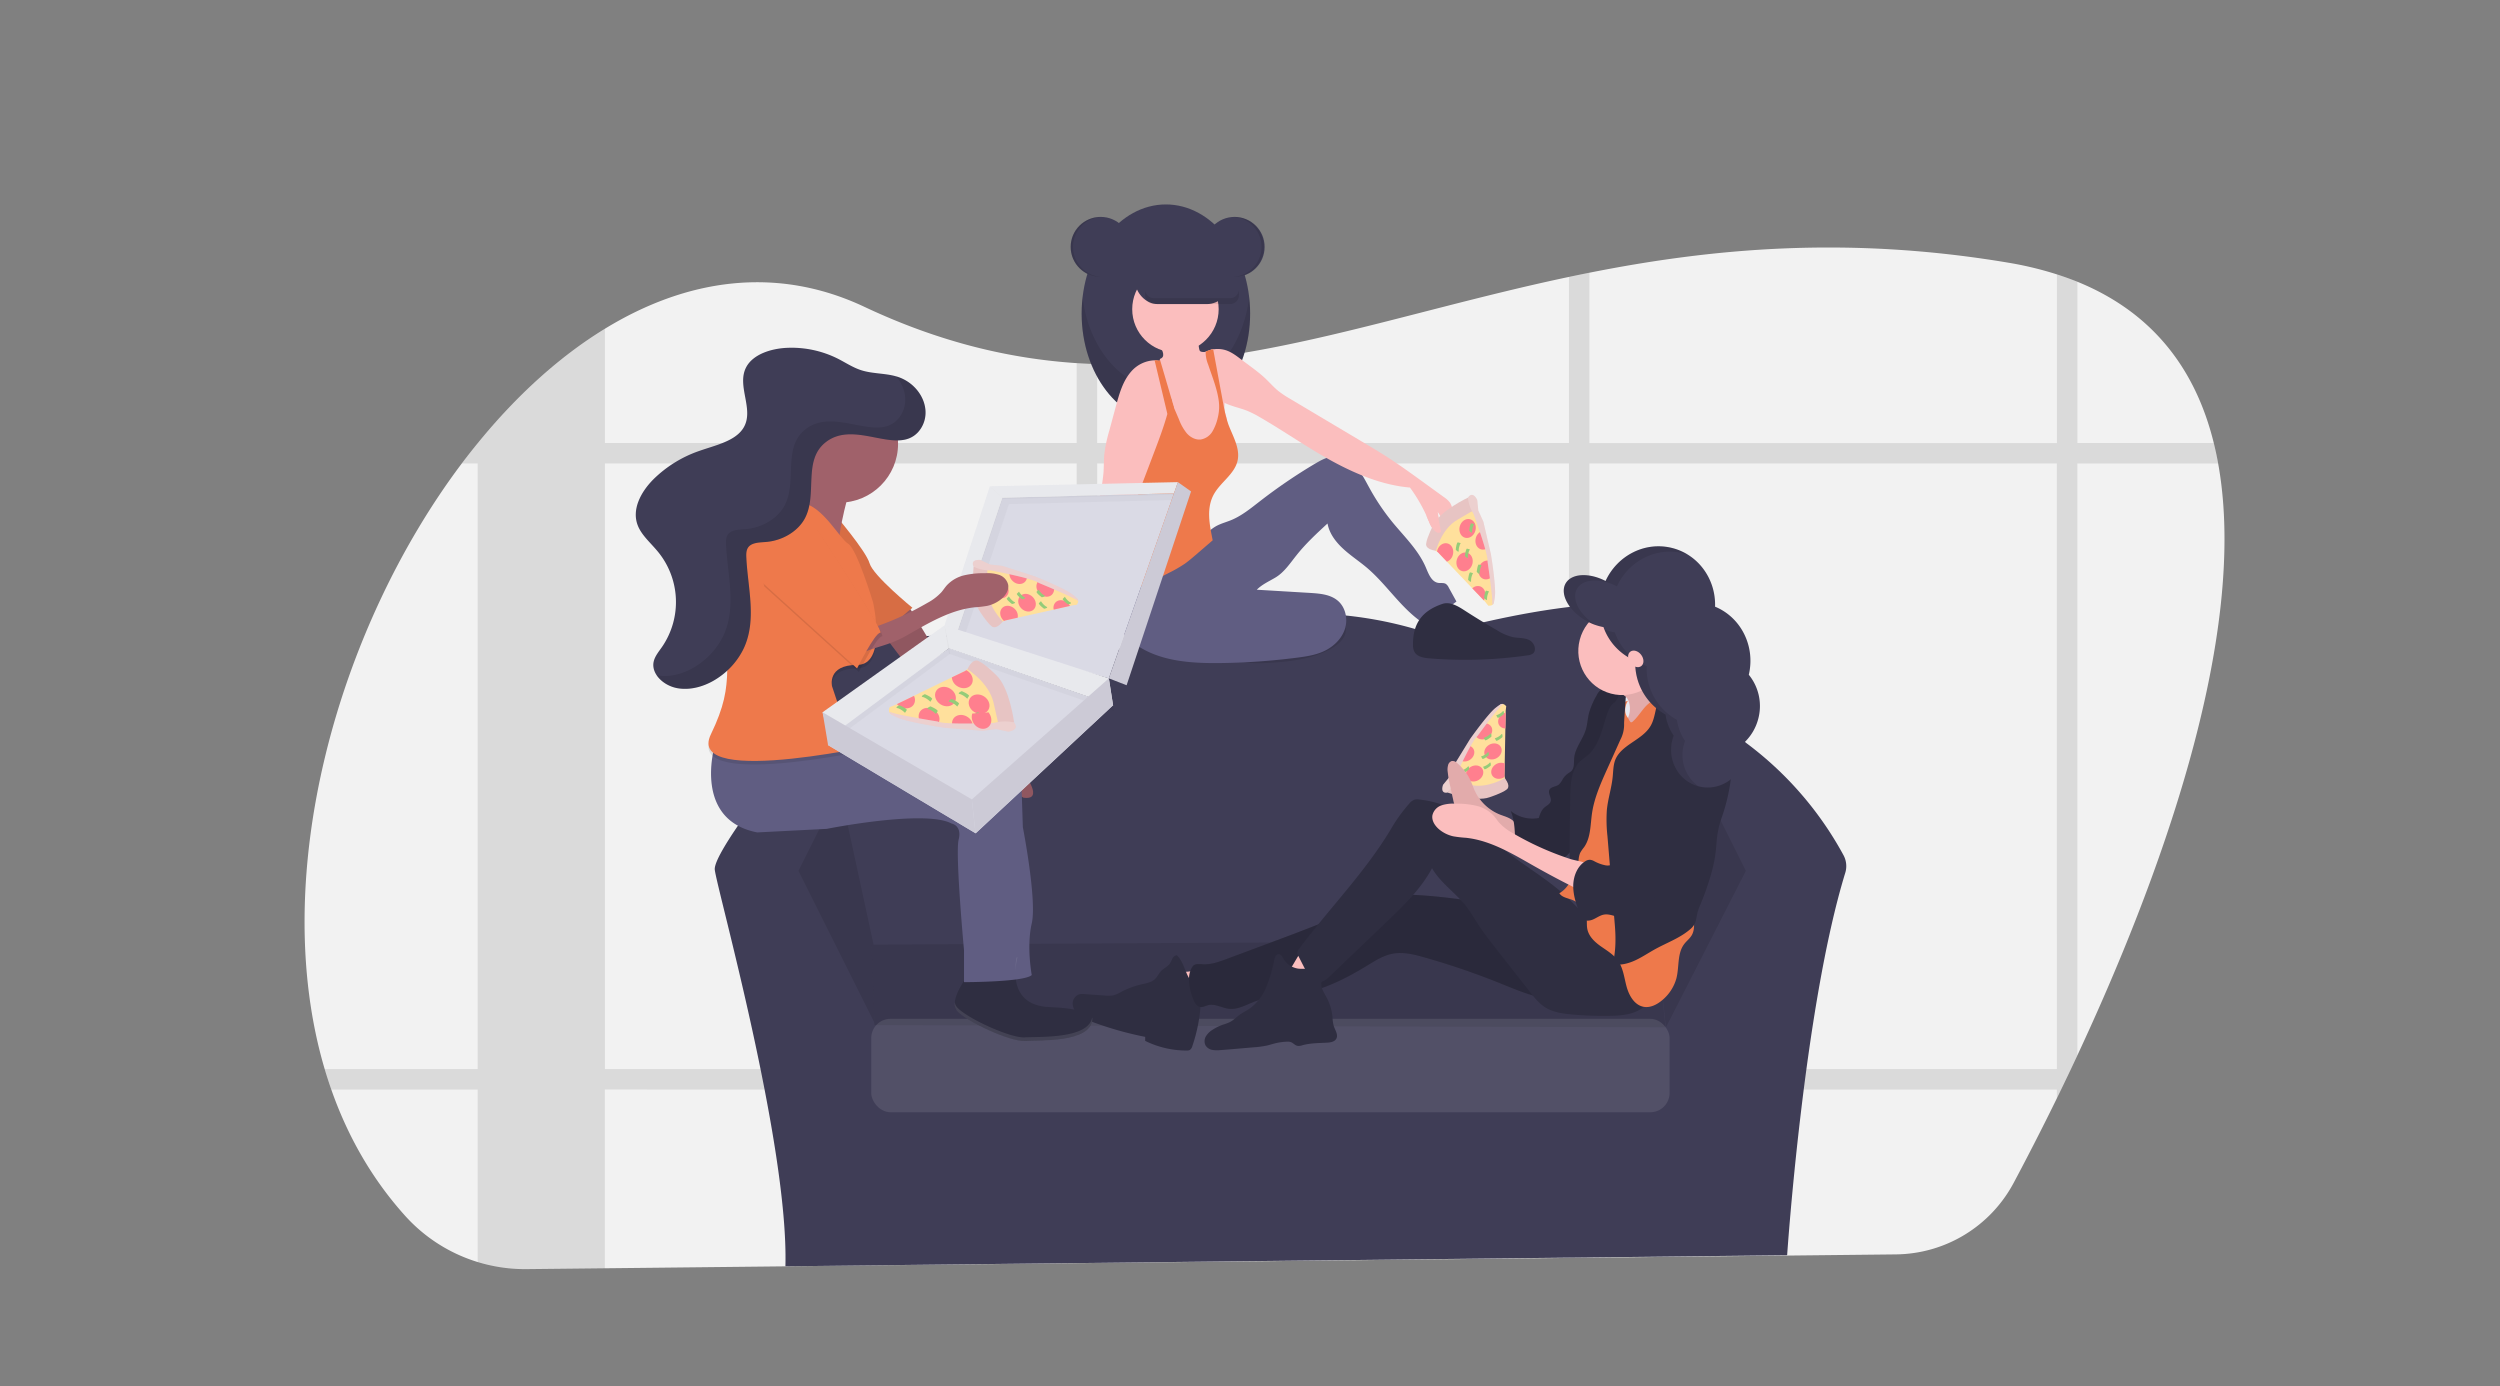 <?xml version="1.0" encoding="UTF-8" standalone="no"?>
<svg
   xmlns:dc="http://purl.org/dc/elements/1.1/"
   xmlns:cc="http://creativecommons.org/ns#"
   xmlns:rdf="http://www.w3.org/1999/02/22-rdf-syntax-ns#"
   xmlns:svg="http://www.w3.org/2000/svg"
   xmlns="http://www.w3.org/2000/svg"
   xmlns:sodipodi="http://sodipodi.sourceforge.net/DTD/sodipodi-0.dtd"
   xmlns:inkscape="http://www.inkscape.org/namespaces/inkscape"
   id="a53c91be-5d04-4275-bba8-62ac1211a331"
   data-name="Layer 1"
   width="1041.32"
   height="577.51"
   viewBox="0 0 1041.32 577.51"
   version="1.1"
   sodipodi:docname="undraw_pizza_sharing_wxop.svg"
   inkscape:version="0.92.5 (2060ec1f9f, 2020-04-08)">
  <rect x="0" y="0" width="1041.32" height="577.51" fill="#808080" stroke="none"/>
  <defs
     id="defs313" />
  <sodipodi:namedview
     pagecolor="#ffffff"
     bordercolor="#666666"
     borderopacity="1"
     objecttolerance="10"
     gridtolerance="10"
     guidetolerance="10"
     inkscape:pageopacity="0"
     inkscape:pageshadow="2"
     inkscape:window-width="1366"
     inkscape:window-height="705"
     id="namedview311"
     showgrid="false"
     inkscape:zoom="0.36588178"
     inkscape:cx="520.65997"
     inkscape:cy="288.755"
     inkscape:window-x="1352"
     inkscape:window-y="760"
     inkscape:window-maximized="1"
     inkscape:current-layer="a53c91be-5d04-4275-bba8-62ac1211a331" />
  <title
     id="title2">pizza sharing</title>
  <g
     id="g1275"
     transform="matrix(0.768,0,0,0.768,126.854,85.154)">
    <path
       id="path4"
       transform="translate(-79.34,-161.25)"
       d="m 1040.82,622.79 q -1.74,3.75 -3.47,7.4 -2.7,5.67 -5.33,11.12 c -0.78,1.61 -1.56,3.19 -2.32,4.77 -8.6,17.57 -16.63,33.11 -23.45,45.89 a 73.21,73.21 0 0 1 -63.81,38.73 l -151.65,1.65 h -1.6 l -13,0.14 -11.12,0.12 L 731,733 h -1.38 l -17.36,0.19 h -0.53 l -107,1.16 -95.51,1 -11.11,0.12 -69,0.75 H 429 l -44.75,0.48 h -0.48 l -141.5,1.53 -42.33,0.46 a 88,88 0 0 1 -10.79,-0.54 v 0 c -1.22,-0.14 -2.44,-0.3 -3.65,-0.49 A 87.38,87.38 0 0 1 134.21,710.12 C 116,690 102.75,666.7 93.85,641.31 q -1.93,-5.49 -3.6,-11.12 C 59.44,526 97,391.64 164.6,301.75 q 4.25,-5.64 8.64,-11 l 0.07,-0.08 c 20.79,-25.52 44.1,-46.84 68.93,-62 44,-26.91 92.75,-34.49 140.7,-11.9 40.57,19.12 78.45,28.11 115.17,30.55 3.71,0.24 7.42,0.42 11.11,0.53 84.23,2.65 163.17,-27.7 255.87,-47.29 3.69,-0.78 7.39,-1.55 11.12,-2.28 66.13,-13.16 139.49,-20.1 226.73,-5.51 a 189.09,189.09 0 0 1 26.76,6.4 q 5.77,1.86 11.12,4 c 41.64,16.94 64.35,48.24 74,87.46 q 1.37,5.46 2.37,11.11 c 17.11,94.34 -33,228.16 -76.37,321.05 z"
       inkscape:connector-curvature="0"
       style="fill:#f2f2f2" />
    <path
       id="path6"
       transform="translate(-79.34,-161.25)"
       d="m 576.36,630.19 a 95.22,95.22 0 0 1 -1.87,11.12 h 93.7 v -11.12 z m -78.25,62.81 11.11,-0.09 v -27.47 c -3.81,-0.17 -7.52,-0.34 -11.11,-0.52 z M 265.19,630.19 v 11.12 h 198.5 v -11.12 z m 849.68,-339.55 h -74 v -87.46 q -5.35,-2.18 -11.12,-4 v 91.5 H 776.21 v -92.43 c -3.73,0.73 -7.43,1.5 -11.12,2.28 v 90.11 H 509.22 v -42.82 c -3.69,-0.11 -7.4,-0.29 -11.11,-0.53 v 43.35 H 242.24 v -62 c -24.83,15.16 -48.14,36.48 -68.93,62 h -0.07 v 0.08 q -4.4,5.4 -8.64,11 h 8.64 v 328.47 h -83 q 1.66,5.63 3.6,11.12 h 79.39 v 93.62 a 87,87 0 0 0 12.2,2.79 c 1.21,0.19 2.43,0.35 3.65,0.49 v 0 a 88,88 0 0 0 10.79,0.54 l 42.33,-0.46 v -97 h 255.91 v 94.21 l 11.11,-0.12 v -94.07 h 255.87 v 91.31 l 11.12,-0.12 v -91.19 h 253.49 v 4.77 c 0.76,-1.58 1.54,-3.16 2.32,-4.77 q 2.63,-5.44 5.33,-11.12 1.73,-3.65 3.47,-7.4 v -321 h 76.42 q -1.01,-5.69 -2.37,-11.15 z M 242.24,630.19 V 301.75 h 255.87 v 328.44 z m 267,0 V 301.75 h 255.85 v 328.44 z m 520.48,0 H 776.21 V 301.75 h 253.49 z"
       inkscape:connector-curvature="0"
       style="opacity:0.1" />
    <path
       id="path8"
       transform="translate(-79.34,-161.25)"
       d="m 914.07,514.33 a 186.94,186.94 0 0 0 -57.35,-64.25 12.69,12.69 0 0 0 -5.73,-2.16 c 2.81,-18.48 2.22,-38.9 -8.21,-54.3 -24.75,-36.54 -150.85,1.17 -150.85,1.17 -88.39,-30.64 -165,8.25 -165,8.25 0,0 -97.82,-15.32 -142.6,-3.53 -21.12,5.56 -26.25,27.1 -25.77,48.32 h -0.07 a 12.45,12.45 0 0 0 -9.75,4.68 c -11.91,14.88 -47.89,60.71 -46.91,69.56 1.18,10.61 40.07,148.49 38.31,215.08 l 543.29,-6 c 0,0 9,-134 31.51,-207.35 a 12.44,12.44 0 0 0 -0.87,-9.47 z"
       inkscape:connector-curvature="0"
       style="fill:#3f3d56" />
    <polygon
       id="polygon10"
       points="290.27,316.63 309.12,403.84 309.34,444.32 267.88,361.42 "
       style="opacity:0.1" />
    <polygon
       id="polygon12"
       points="759.31,316.63 733.34,399.32 738.34,446.32 781.7,361.42 "
       style="opacity:0.1" />
    <polygon
       id="polygon14"
       points="733.38,399.13 738.1,446.27 309.12,445.09 307.48,401.46 "
       style="fill:#3f3d56" />
    <polygon
       id="polygon16"
       points="733.38,399.13 738.1,446.27 309.12,445.09 307.48,401.46 "
       style="opacity:0.1" />
    <rect
       id="rect18"
       rx="10.47"
       height="50.68"
       width="433"
       y="441.68"
       x="307.34"
       style="opacity:0.1;fill:#ffffff" />
    <path
       id="path20"
       transform="translate(-79.34,-161.25)"
       d="m 731.07,433.39 c 0,0 -1.44,-2 -3.14,-0.92 -0.81,0.53 -4.62,5.33 -8.36,10.21 -1.84,2.39 -3.67,4.8 -5.12,6.72 -1.79,2.36 -3,4 -3,4 l -0.72,1.35 -4.37,8.17 -4.11,7.68 -1,3.62 13.88,4.72 15.8,-4.31 -0.68,-2.93 -0.12,-0.5 0.13,-6.74 0.36,-19 0.17,-8.55 v -1 z"
       inkscape:connector-curvature="0"
       style="fill:#ffe09c" />
    <path
       id="path22"
       transform="translate(-79.34,-161.25)"
       d="m 699.29,480.23 c 0,0 15,5.35 22.69,2.55 0,0 6.65,-2.12 9.27,-4.17 0,0 2.79,-1.46 -1,-6.22 0,0 -9.71,5.95 -18.9,3.61 l -9.19,-2.35 z"
       inkscape:connector-curvature="0"
       style="fill:#e7c4c3" />
    <ellipse
       id="ellipse24"
       transform="rotate(-30.37,377.103,535.436)"
       ry="4.16"
       rx="4.91"
       cy="469.92"
       cx="713.92"
       style="fill:#ff7f8e" />
    <ellipse
       id="ellipse26"
       transform="rotate(-30.37,387.077,523.466)"
       ry="4.16"
       rx="4.91"
       cy="457.96"
       cx="723.89"
       style="fill:#ff7f8e" />
    <path
       id="path28"
       transform="translate(-79.34,-161.25)"
       d="m 730.25,464.46 a 5.14,5.14 0 0 0 -4.68,0.37 c -2.34,1.37 -3.3,4.09 -2.13,6.07 1.17,1.98 4,2.48 6.33,1.11 0.16,-0.1 0.32,-0.2 0.47,-0.31 l -0.12,-0.5 z"
       inkscape:connector-curvature="0"
       style="fill:#ff7f8e" />
    <path
       id="path30"
       transform="translate(-79.34,-161.25)"
       d="m 713.28,456.53 a 3.83,3.83 0 0 0 -2.56,-1.78 l -4.37,8.17 a 5.11,5.11 0 0 0 4.8,-0.32 c 2.34,-1.37 3.29,-4.09 2.13,-6.07 z"
       inkscape:connector-curvature="0"
       style="fill:#ff7f8e" />
    <path
       id="path32"
       transform="translate(-79.34,-161.25)"
       d="m 723,444.56 a 4,4 0 0 0 -3.41,-1.88 c -1.84,2.39 -3.67,4.8 -5.12,6.72 l 0.06,0.12 c 1.16,2 4,2.47 6.34,1.1 2.34,-1.37 3.27,-4.08 2.13,-6.06 z"
       inkscape:connector-curvature="0"
       style="fill:#ff7f8e" />
    <path
       id="path34"
       transform="translate(-79.34,-161.25)"
       d="m 730.78,436.9 a 5.62,5.62 0 0 0 -1.47,0.6 c -2.34,1.37 -3.29,4.09 -2.13,6.07 a 4,4 0 0 0 3.43,1.88 z"
       inkscape:connector-curvature="0"
       style="fill:#ff7f8e" />
    <path
       id="path36"
       transform="translate(-79.34,-161.25)"
       d="m 707.49,469.69 -0.8,-1.35 a 8.61,8.61 0 0 0 3.24,-1.8 c 0.06,-0.06 0.11,-0.13 0.16,-0.19 1,-1.26 0.79,1.36 0.79,1.36 0,0 -2.46,2.09 -3.39,1.98 z"
       inkscape:connector-curvature="0"
       style="fill:#94cc79" />
    <path
       id="path38"
       transform="translate(-79.34,-161.25)"
       d="m 719.29,467.6 -0.8,-1.36 a 8.68,8.68 0 0 0 3.24,-1.8 c 0,-0.06 0.11,-0.12 0.16,-0.19 1,-1.25 0.79,1.36 0.79,1.36 0,0 -2.46,2.1 -3.39,1.99 z"
       inkscape:connector-curvature="0"
       style="fill:#94cc79" />
    <path
       id="path40"
       transform="translate(-79.34,-161.25)"
       d="m 718.21,462 -0.8,-1.36 a 8.68,8.68 0 0 0 3.24,-1.79 c 0.05,-0.07 0.11,-0.13 0.16,-0.19 1,-1.26 0.79,1.35 0.79,1.35 0,0 -2.46,2.08 -3.39,1.99 z"
       inkscape:connector-curvature="0"
       style="fill:#94cc79" />
    <path
       id="path42"
       transform="translate(-79.34,-161.25)"
       d="m 719.64,451.9 -0.8,-1.36 a 8.68,8.68 0 0 0 3.24,-1.8 c 0,-0.06 0.11,-0.12 0.16,-0.19 1,-1.26 0.79,1.36 0.79,1.36 0,0 -2.46,2.09 -3.39,1.99 z"
       inkscape:connector-curvature="0"
       style="fill:#94cc79" />
    <path
       id="path44"
       transform="translate(-79.34,-161.25)"
       d="m 726.41,439.68 -0.79,-1.36 a 8.6,8.6 0 0 0 3.23,-1.8 1.46,1.46 0 0 0 0.16,-0.19 c 1,-1.25 0.8,1.36 0.8,1.36 0,0 -2.47,2.09 -3.4,1.99 z"
       inkscape:connector-curvature="0"
       style="fill:#94cc79" />
    <path
       id="path46"
       transform="translate(-79.34,-161.25)"
       d="m 725.65,452.15 -0.8,-1.36 a 8.6,8.6 0 0 0 3.24,-1.79 c 0,-0.07 0.11,-0.13 0.16,-0.19 1,-1.26 0.79,1.35 0.79,1.35 0,0 -2.46,2.1 -3.39,1.99 z"
       inkscape:connector-curvature="0"
       style="fill:#94cc79" />
    <path
       id="path48"
       transform="translate(-79.34,-161.25)"
       d="m 696.83,476 c 0,0 -1.92,5 2.46,4.2 a 17.34,17.34 0 0 0 3.87,-7.91 c 0,0 9.47,-20.75 12.27,-22.65 0,0 12.34,-16.87 13.67,-17.12 0,0 0.43,-1.64 -3.88,1.83 -4.31,3.47 -13.75,16.83 -13.75,16.83 l -9,14.67 -2.12,5.85 z"
       inkscape:connector-curvature="0"
       style="fill:#e7c4c3" />
    <path
       id="path50"
       transform="translate(-79.34,-161.25)"
       d="m 696.83,476 c 0,0 -1.92,5 2.46,4.2 a 17.34,17.34 0 0 0 3.87,-7.91 c 0,0 9.47,-20.75 12.27,-22.65 0,0 12.34,-16.87 13.67,-17.12 0,0 0.43,-1.64 -3.88,1.83 -4.31,3.47 -13.75,16.83 -13.75,16.83 l -9,14.67 -2.12,5.85 z"
       inkscape:connector-curvature="0"
       style="opacity:0.2;fill:#ffffff" />
    <path
       id="path52"
       transform="translate(-79.34,-161.25)"
       d="m 548.08,577.57 a 120.28,120.28 0 0 0 6.08,15.86 147.27,147.27 0 0 0 20.27,-5.78 c 0.21,-0.07 -3.79,-5.3 -4.21,-5.73 a 20.12,20.12 0 0 0 -5.73,-4.4 c -2.11,-0.92 -4.71,-0.22 -7,-0.1 q -4.68,0.24 -9.41,0.15 z"
       inkscape:connector-curvature="0"
       style="fill:#fbbebe" />
    <path
       id="path54"
       transform="translate(-79.34,-161.25)"
       d="m 564.53,585.78 c -3.44,-1.08 -5.54,-4.55 -6.94,-7.89 -1.4,-3.34 -2.53,-7 -5.19,-9.44 a 3.09,3.09 0 0 0 -2.34,1.76 29.32,29.32 0 0 1 -1.39,2.74 c -1.1,1.6 -3,2.38 -4.45,3.74 -1.45,1.36 -2.26,3.43 -3.77,4.8 -1.9,1.72 -4.58,2.15 -7.07,2.72 a 45.16,45.16 0 0 0 -11.08,4.1 18.59,18.59 0 0 1 -4.1,1.84 15.14,15.14 0 0 1 -4.8,0.16 l -11,-0.78 a 8.78,8.78 0 0 0 -2.94,0.12 5.36,5.36 0 0 0 -3.5,5.53 8.6,8.6 0 0 0 3.48,5.93 23.47,23.47 0 0 0 6.28,3.17 185,185 0 0 0 29.54,8.44 v 2.18 a 50.85,50.85 0 0 0 22.49,5.24 3.56,3.56 0 0 0 1.68,-0.29 3.64,3.64 0 0 0 1.42,-2.16 87.26,87.26 0 0 0 4.59,-24 18.24,18.24 0 0 0 -0.47,-6.17 c -0.6,-2 1.46,-1.15 -0.45,-1.93"
       inkscape:connector-curvature="0"
       style="fill:#2f2e41" />
    <path
       id="path56"
       transform="translate(-79.34,-161.25)"
       d="m 775.85,544.24 c -32.67,2 -65,-7.61 -97.66,-8.63 a 48,48 0 0 0 -12.15,0.78 c -4.2,0.94 -8.12,2.84 -12,4.66 -17.55,8.16 -35.69,14.92 -53.82,21.67 l -20.82,7.76 c -4.16,1.55 -8.47,3.12 -12.9,2.85 -2,-0.12 -4.43,-0.42 -5.54,1.23 -3.39,5 -1.79,12.39 0.45,18 0.72,1.82 2,3.8 3.9,4 1.37,0.14 2.65,-0.65 4,-1 3.79,-1 7.57,1.54 11.47,1.95 4.82,0.51 9.29,-2.23 13.84,-3.91 7.54,-2.79 15.79,-2.7 23.72,-4 13.3,-2.22 25.62,-8.39 37.14,-15.42 4.38,-2.68 8.82,-5.55 13.86,-6.53 5.79,-1.13 11.74,0.36 17.43,2 a 401.22,401.22 0 0 1 39.94,13.6 c 6.88,2.76 13.72,5.71 20.88,7.62 a 75.53,75.53 0 0 0 46.78,-2.73 c 5.22,-2.07 10.91,-5.72 11.21,-11.36 0.17,-3.22 -2.33,-6 -4,-8.8 -1.06,-1.77 -2.13,-3.53 -3.3,-5.23 -5.67,-8.26 -12.51,-19.1 -22.43,-18.51 z"
       inkscape:connector-curvature="0"
       style="fill:#2f2e41" />
    <path
       id="path58"
       transform="translate(-79.34,-161.25)"
       d="m 775.85,544.24 c -32.67,2 -65,-7.61 -97.66,-8.63 a 48,48 0 0 0 -12.15,0.78 c -4.2,0.94 -8.12,2.84 -12,4.66 -17.55,8.16 -35.69,14.92 -53.82,21.67 l -20.82,7.76 c -4.16,1.55 -8.47,3.12 -12.9,2.85 -2,-0.12 -4.43,-0.42 -5.54,1.23 -3.39,5 -1.79,12.39 0.45,18 0.72,1.82 2,3.8 3.9,4 1.37,0.14 2.65,-0.65 4,-1 3.79,-1 7.57,1.54 11.47,1.95 4.82,0.51 9.29,-2.23 13.84,-3.91 7.54,-2.79 15.79,-2.7 23.72,-4 13.3,-2.22 25.62,-8.39 37.14,-15.42 4.38,-2.68 8.82,-5.55 13.86,-6.53 5.79,-1.13 11.74,0.36 17.43,2 a 401.22,401.22 0 0 1 39.94,13.6 c 6.88,2.76 13.72,5.71 20.88,7.62 a 75.53,75.53 0 0 0 46.78,-2.73 c 5.22,-2.07 10.91,-5.72 11.21,-11.36 0.17,-3.22 -2.33,-6 -4,-8.8 -1.06,-1.77 -2.13,-3.53 -3.3,-5.23 -5.67,-8.26 -12.51,-19.1 -22.43,-18.51 z"
       inkscape:connector-curvature="0"
       style="opacity:0.1" />
    <path
       id="path60"
       transform="translate(-79.34,-161.25)"
       d="m 610.8,579.16 q 7.66,2.61 15.48,4.81 c 2.91,-4.78 8.36,-8.11 9.6,-13.57 a 0.93,0.93 0 0 0 -0.59,-1.26 28.83,28.83 0 0 0 -12.11,-3.55 c -3.36,-0.21 -4.89,3.29 -6.42,5.76 -0.61,0.99 -4.59,8.28 -5.96,7.81 z"
       inkscape:connector-curvature="0"
       style="fill:#fbbebe" />
    <path
       id="path62"
       transform="translate(-79.34,-161.25)"
       d="m 618,575.67 a 11.19,11.19 0 0 1 -7.52,-4.94 c -0.72,-1.26 -1.49,-3 -2.93,-2.87 -1.44,0.13 -2,1.69 -2.26,3 a 85.2,85.2 0 0 1 -4.21,14.53 27.27,27.27 0 0 1 -9,11.88 c -1.9,1.31 -4,2.3 -5.86,3.68 -1.67,1.23 -3.12,2.79 -5,3.74 a 26.67,26.67 0 0 1 -3.8,1.42 26.57,26.57 0 0 0 -5.44,2.65 10.82,10.82 0 0 0 -3.7,3.54 5.17,5.17 0 0 0 -0.31,5 5.36,5.36 0 0 0 3.63,2.48 15.47,15.47 0 0 0 4.51,0.12 c 5.95,-0.44 11.9,-1 17.85,-1.5 a 52.18,52.18 0 0 0 7.48,-1 c 1.31,-0.32 2.58,-0.73 3.88,-1.07 a 32.64,32.64 0 0 1 6.8,-1 6,6 0 0 1 2,0.18 c 1.38,0.45 2.35,1.82 3.78,2.1 a 6,6 0 0 0 2.69,-0.36 c 4.28,-1.17 8.79,-1.14 13.22,-1.38 2,-0.1 4.24,-0.47 5.14,-2.22 1.12,-2.18 -0.74,-4.62 -1.47,-7 a 21.14,21.14 0 0 1 -0.62,-4.57 27.81,27.81 0 0 0 -3.28,-10.85 c -1.51,-2.78 -3.58,-5.86 -2.52,-8.85 0.36,-1 1.08,-2 1,-3 -0.34,-4.79 -11.35,-3.14 -14.06,-3.71 z"
       inkscape:connector-curvature="0"
       style="fill:#2f2e41" />
    <path
       id="path64"
       transform="translate(-79.34,-161.25)"
       d="m 726.86,491.83 a 25.57,25.57 0 0 1 -13,-12.93 c -0.55,-1.24 -1,-2.53 -1.52,-3.78 a 28.86,28.86 0 0 0 -7.78,-10.81 3.76,3.76 0 0 0 -2.89,-1.22 3.1,3.1 0 0 0 -2.12,2.28 9.06,9.06 0 0 0 -0.22,3.49 62.43,62.43 0 0 0 1.42,8.16 l 1.58,7.21 a 13.25,13.25 0 0 0 1,3.22 11.22,11.22 0 0 0 2.65,3.18 c 1.45,1.34 2.92,2.63 4.41,3.89 a 12.37,12.37 0 0 0 7.65,3.4 c 6.48,1.2 13.08,2.94 18.56,7.17 -0.07,0 0,-4.84 -0.12,-5.39 -0.25,-1.45 -0.45,-2.89 -1.39,-3.87 -2.15,-2.2 -5.64,-2.83 -8.23,-4 z"
       inkscape:connector-curvature="0"
       style="fill:#fbbebe" />
    <path
       id="path66"
       transform="translate(-79.34,-161.25)"
       d="m 726.86,491.83 a 25.57,25.57 0 0 1 -13,-12.93 c -0.55,-1.24 -1,-2.53 -1.52,-3.78 a 28.86,28.86 0 0 0 -7.78,-10.81 3.76,3.76 0 0 0 -2.89,-1.22 3.1,3.1 0 0 0 -2.12,2.28 9.06,9.06 0 0 0 -0.22,3.49 62.43,62.43 0 0 0 1.42,8.16 l 1.58,7.21 a 13.25,13.25 0 0 0 1,3.22 11.22,11.22 0 0 0 2.65,3.18 c 1.45,1.34 2.92,2.63 4.41,3.89 a 12.37,12.37 0 0 0 7.65,3.4 c 6.48,1.2 13.08,2.94 18.56,7.17 -0.07,0 0,-4.84 -0.12,-5.39 -0.25,-1.45 -0.45,-2.89 -1.39,-3.87 -2.15,-2.2 -5.64,-2.83 -8.23,-4 z"
       inkscape:connector-curvature="0"
       style="opacity:0.1" />
    <ellipse
       id="ellipse68"
       ry="7.99"
       rx="7.95"
       cy="267.38"
       cx="714.05"
       style="fill:#2f2e41" />
    <path
       id="path70"
       transform="translate(-79.34,-161.25)"
       d="m 788.47,423.8 c -2.15,-0.24 -4.55,-0.41 -6.28,0.91 a 8.5,8.5 0 0 0 -2.15,2.92 42.24,42.24 0 0 0 -4.13,9.73 c -0.71,2.92 -0.83,6 -1.71,8.84 -1.63,5.32 -5.8,9.81 -6.28,15.36 -0.21,2.48 0.21,5.39 -1.61,7.09 a 10.14,10.14 0 0 1 -1.42,1 10.8,10.8 0 0 0 -3.13,3.22 10.42,10.42 0 0 1 -2.22,3.07 c -1.62,1.2 -4.3,1.07 -5.1,2.93 -0.8,1.86 1.26,4 0.78,6 -0.39,1.64 -2.22,2.39 -3.48,3.51 -1.62,1.43 -2.36,3.58 -3,5.64 a 18.74,18.74 0 0 1 -15.2,-3.79 c 2.21,5.46 2.26,11.49 2.36,17.39 0,1.91 0,4.06 -1.4,5.39 6.33,0.14 12.5,1.85 18.67,3.25 2.7,0.61 5.63,1.14 8.14,0 a 13.11,13.11 0 0 0 3.73,-3 c 3.36,-3.41 6.88,-7.12 7.7,-11.85 0.46,-2.64 0,-5.36 0.14,-8 a 45.7,45.7 0 0 1 2,-9.76 115.57,115.57 0 0 0 3.57,-20.08 c 0.36,-4.18 4,-7.55 5.88,-11.3 3.6,-7.06 7.27,-14.42 7.54,-22.35 0.13,-2.62 -0.77,-5.83 -3.4,-6.12 z"
       inkscape:connector-curvature="0"
       style="fill:#2f2e41" />
    <path
       id="path72"
       transform="translate(-79.34,-161.25)"
       d="m 788.47,423.8 c -2.15,-0.24 -4.55,-0.41 -6.28,0.91 a 8.5,8.5 0 0 0 -2.15,2.92 42.24,42.24 0 0 0 -4.13,9.73 c -0.71,2.92 -0.83,6 -1.71,8.84 -1.63,5.32 -5.8,9.81 -6.28,15.36 -0.21,2.48 0.21,5.39 -1.61,7.09 a 10.14,10.14 0 0 1 -1.42,1 10.8,10.8 0 0 0 -3.13,3.22 10.42,10.42 0 0 1 -2.22,3.07 c -1.62,1.2 -4.3,1.07 -5.1,2.93 -0.8,1.86 1.26,4 0.78,6 -0.39,1.64 -2.22,2.39 -3.48,3.51 -1.62,1.43 -2.36,3.58 -3,5.64 a 18.74,18.74 0 0 1 -15.2,-3.79 c 2.21,5.46 2.26,11.49 2.36,17.39 0,1.91 0,4.06 -1.4,5.39 6.33,0.14 12.5,1.85 18.67,3.25 2.7,0.61 5.63,1.14 8.14,0 a 13.11,13.11 0 0 0 3.73,-3 c 3.36,-3.41 6.88,-7.12 7.7,-11.85 0.46,-2.64 0,-5.36 0.14,-8 a 45.7,45.7 0 0 1 2,-9.76 115.57,115.57 0 0 0 3.57,-20.08 c 0.36,-4.18 4,-7.55 5.88,-11.3 3.6,-7.06 7.27,-14.42 7.54,-22.35 0.13,-2.62 -0.77,-5.83 -3.4,-6.12 z"
       inkscape:connector-curvature="0"
       style="opacity:0.1" />
    <path
       id="path74"
       transform="translate(-79.34,-161.25)"
       d="m 781,551.12 c -6.8,-3.24 -11.78,-9.27 -17.28,-14.44 -10.5,-9.86 -23.35,-16.84 -34.39,-26.09 -7.32,-6.12 -13.86,-13.26 -21.9,-18.39 A 54.54,54.54 0 0 0 684,484 a 6.45,6.45 0 0 0 -2.87,0.14 6.82,6.82 0 0 0 -2.67,2.11 83.93,83.93 0 0 0 -9.46,13 C 655,523 635.12,543 618.65,565.07 a 3,3 0 0 0 -0.2,4 l 3.35,6.56 c 1.87,3.68 4.88,8 8.92,7.23 1.85,-0.34 3.32,-1.7 4.68,-3 l 15,-14.37 15.77,-15.08 c 9.24,-8.83 18.63,-17.87 24.66,-29.16 4.7,8.16 13.06,13.5 18.79,21 2.18,2.84 4,6 5.9,9 3.12,4.82 6.67,9.35 10.21,13.87 l 18.09,23.09 c 2.46,3.14 5,6.36 8.37,8.49 4.29,2.71 9.5,3.43 14.54,3.88 a 193.65,193.65 0 0 0 20.44,0.74 c 5.2,-0.09 10.56,-0.43 15.23,-2.74 4.67,-2.31 8.5,-7 8.26,-12.28 a 18.21,18.21 0 0 0 -2.61,-7.65 C 801.63,566.75 793.18,556.9 781,551.12 Z"
       inkscape:connector-curvature="0"
       style="fill:#2f2e41" />
    <ellipse
       id="ellipse76"
       ry="6.15"
       rx="6.11"
       cy="272.91"
       cx="718.94"
       style="fill:#e8e8f0" />
    <path
       id="path78"
       transform="translate(-79.34,-161.25)"
       d="m 796.93,429.54 a 11.65,11.65 0 0 1 0.67,8.82 34.34,34.34 0 0 1 -3.93,8.14 40.58,40.58 0 0 1 -5.11,7.29 c 9.43,0.46 18.58,-3.24 26.9,-7.73 6.7,-3.6 13.38,-8.06 17,-14.8 a 7.8,7.8 0 0 1 -6.25,-1.15 23.22,23.22 0 0 1 -4.78,-4.46 l -4.74,-5.33 a 21.08,21.08 0 0 1 -2.91,-3.82 10.71,10.71 0 0 1 -1.25,-6.18 35.09,35.09 0 0 1 -6.27,5.2 c -3.38,2.2 -7.11,3.8 -10.5,6 -1.2,0.77 -3.88,2 -3.19,3.59 0.69,1.59 3.43,2.75 4.36,4.43 z"
       inkscape:connector-curvature="0"
       style="fill:#fbbebe" />
    <path
       id="path80"
       transform="translate(-79.34,-161.25)"
       d="m 796.93,429.54 a 11.65,11.65 0 0 1 0.67,8.82 34.34,34.34 0 0 1 -3.93,8.14 40.58,40.58 0 0 1 -5.11,7.29 c 9.43,0.46 18.58,-3.24 26.9,-7.73 6.7,-3.6 13.38,-8.06 17,-14.8 a 7.8,7.8 0 0 1 -6.25,-1.15 23.22,23.22 0 0 1 -4.78,-4.46 l -4.74,-5.33 a 21.08,21.08 0 0 1 -2.91,-3.82 10.71,10.71 0 0 1 -1.25,-6.18 35.09,35.09 0 0 1 -6.27,5.2 c -3.38,2.2 -7.11,3.8 -10.5,6 -1.2,0.77 -3.88,2 -3.19,3.59 0.69,1.59 3.43,2.75 4.36,4.43 z"
       inkscape:connector-curvature="0"
       style="opacity:0.1" />
    <path
       id="path82"
       transform="translate(-79.34,-161.25)"
       d="m 797.06,430.47 c -1.77,3 -2.15,6.5 0,9.22 0.27,0.34 1.26,2.44 1.69,2.46 a 1.67,1.67 0 0 0 1.08,-0.55 c 2.29,-2.09 4,-4.76 6,-7.13 2,-2.37 4.55,-4.52 7.61,-5 3.69,-0.57 7.26,1.38 10.49,3.27 a 10.05,10.05 0 0 1 3.58,2.93 9.63,9.63 0 0 1 1.18,4 c 1.11,8.41 1.09,16.93 1.06,25.41 0,6.14 0,12.31 -1.2,18.33 -0.6,3.12 -1.5,6.17 -1.93,9.31 a 62.84,62.84 0 0 0 -0.37,8.35 v 11.68 a 29.76,29.76 0 0 0 0.45,6.4 c 0.55,2.56 1.76,4.92 2.57,7.41 a 48.82,48.82 0 0 1 1.71,8.76 l 1.6,12.09 c 0.5,3.81 0.87,8 -1.43,11 -1,1.38 -2.41,2.49 -3.46,3.87 -4,5.14 -2.69,12.49 -4.34,18.78 a 23.51,23.51 0 0 1 -7.66,11.75 c -2.83,2.4 -6.48,4.28 -10.11,3.61 -4.91,-0.91 -7.86,-6 -9.2,-10.87 -1.34,-4.87 -1.82,-10.1 -4.72,-14.18 -2.37,-3.34 -6,-5.44 -9.36,-7.82 -3.36,-2.38 -6.56,-5.45 -7.28,-9.49 -0.32,-1.76 -0.12,-3.57 -0.31,-5.35 a 12.65,12.65 0 0 0 -7.82,-10.27 c -2.51,-1 -5.61,-1.33 -7,-3.63 3.66,-2.06 6.08,-5.87 7.36,-9.88 1.28,-4.01 1.54,-8.27 1.79,-12.47 l 0.84,-14.05 c 0.37,-6.28 0.54,-12.5 3.31,-18.14 1.23,-2.53 2.77,-4.89 4.06,-7.38 a 83.26,83.26 0 0 0 4.35,-10.83 c 2,-5.76 4,-11.52 5.8,-17.35 a 34.58,34.58 0 0 1 3.18,-8.08 c 1.42,-2.44 3.64,-5.63 6.48,-6.16 z"
       inkscape:connector-curvature="0"
       style="fill:#ee794b" />
    <path
       id="path84"
       transform="translate(-79.34,-161.25)"
       d="m 765.86,521.75 3.72,0.13 0.79,-5.61 a 11.73,11.73 0 0 1 0.78,-3.28 20.63,20.63 0 0 1 2.14,-3.13 c 3.66,-5.17 3.39,-12 4.3,-18.31 1.21,-8.38 4.71,-16.22 8.17,-23.93 L 793,451.53 a 17.6,17.6 0 0 0 2,-8.88 c 0.07,-2.49 0.8,-11.53 0.87,-14 0,-0.92 -2,-0.41 -2.45,-1.23 -0.9,-1.79 -2.14,3.06 -3.83,4.12 -1.69,1.06 -2.63,3 -3.34,4.86 -1.56,4.05 -2.51,8.31 -4,12.4 -1.49,4.09 -3.47,8.11 -6.74,11 -1.48,1.3 -3.18,2.32 -4.58,3.71 -4.49,4.44 -4.93,11.45 -5.09,17.78 -0.08,3.71 -0.84,40.46 0.02,40.46 z"
       inkscape:connector-curvature="0"
       style="fill:#2f2e41" />
    <path
       id="path86"
       transform="translate(-79.34,-161.25)"
       d="m 819.38,423.76 c -3.61,1.42 -5.59,5.34 -6.6,9.1 -1.01,3.76 -1.43,7.78 -3.37,11.15 -4.54,7.89 -16.1,10.19 -19.29,18.72 -1,2.79 -1,5.85 -1.29,8.82 -0.58,6.11 -2.59,12 -3.18,18.12 a 79.77,79.77 0 0 0 0.33,14.24 l 4,48.19 c 0.59,7 0.57,14.43 -1.21,21.19 4.09,0.79 8.35,-0.27 12.14,-2 3.79,-1.73 7.26,-4.11 10.91,-6.12 6.28,-3.47 13.21,-5.92 18.71,-10.54 a 10.79,10.79 0 0 0 2.52,-2.79 c 1.1,-1.9 1.2,-4.21 1.72,-6.35 a 34.62,34.62 0 0 1 1.81,-5 148.83,148.83 0 0 0 5.26,-14.86 80.83,80.83 0 0 0 2.41,-10.2 c 0.44,-2.74 0.68,-5.52 0.92,-8.29 a 49.78,49.78 0 0 1 2.56,-12.74 102.24,102.24 0 0 0 5.91,-30.52 15.67,15.67 0 0 0 -0.31,-4.49 24.87,24.87 0 0 0 -2.44,-5.1 c -1.68,-3.16 -2.69,-6.64 -4.27,-9.86 -3.58,-7.25 -9.91,-12.76 -16.53,-17.37 -3.22,-2.25 -7.02,-4.74 -10.71,-3.3 z"
       inkscape:connector-curvature="0"
       style="fill:#2f2e41" />
    <path
       id="path88"
       transform="translate(-79.34,-161.25)"
       d="m 734.91,502.38 a 29.06,29.06 0 0 1 -7.69,-5.85 c -1,-1.18 -1.84,-2.51 -2.87,-3.67 a 18.84,18.84 0 0 0 -9.68,-5.52 47.34,47.34 0 0 0 -11.21,-1.09 20.57,20.57 0 0 0 -7.46,0.9 7.49,7.49 0 0 0 -4.94,5.31 c -0.55,3 1.41,5.91 3.76,7.84 a 18.14,18.14 0 0 0 7.52,3.65 61.63,61.63 0 0 0 6.79,0.79 c 13.38,1.4 25.32,8.68 37,15.31 q 15.45,8.75 31.49,16.34 a 63.78,63.78 0 0 0 0.53,-9.67 c -0.06,-2.41 -0.18,-6.09 -2.46,-7.51 -2.65,-1.65 -7,-2 -10,-3 a 161.11,161.11 0 0 1 -20.15,-8.15 q -5.41,-2.65 -10.63,-5.68 z"
       inkscape:connector-curvature="0"
       style="fill:#fbbebe" />
    <ellipse
       id="ellipse90"
       transform="rotate(-75.27,649.792,374.212)"
       ry="23.84"
       rx="23.97"
       cy="403.38"
       cx="794.03"
       style="fill:#fbbebe" />
    <path
       id="path92"
       transform="translate(-79.34,-161.25)"
       d="m 826.2,450.94 c -2.13,2.48 -3.2,5.68 -4.63,8.62 -2.94,6.06 -7.56,11.26 -9.87,17.6 -2.44,6.68 -2.36,14.62 -7.14,19.87 -0.83,0.91 -1.83,1.79 -2.07,3 a 16,16 0 0 1 -0.25,2.19 c -0.68,1.9 -3.8,2 -4.38,3.94 -0.17,0.57 -0.08,1.19 -0.29,1.75 -0.48,1.25 -2.13,1.44 -3.24,2.2 -2.32,1.57 -1.85,5.21 -3.5,7.48 a 6.27,6.27 0 0 1 -6,2.08 21.32,21.32 0 0 1 -6.18,-2.31 5.69,5.69 0 0 0 -2.22,-0.69 4.67,4.67 0 0 0 -2.57,0.87 c -4.4,2.8 -6.47,8.35 -6.44,13.59 0.03,5.24 1.83,10.28 3.67,15.18 a 6.59,6.59 0 0 0 1.22,2.26 c 1.46,1.54 4,1.3 5.94,0.44 1.94,-0.86 3.7,-2.21 5.78,-2.59 3.69,-0.67 7.3,1.87 11,1.66 2.74,-0.16 5.17,-1.75 7.44,-3.29 3.64,-2.46 7.34,-5 10,-8.48 1.64,-2.14 2.84,-4.57 4.27,-6.86 a 79.39,79.39 0 0 1 6,-8 l 13.74,-16.82 a 36.3,36.3 0 0 0 3.7,-5.11 35.86,35.86 0 0 0 2.88,-7.68 c 1.31,-4.49 2.63,-9 2.85,-13.69 a 54,54 0 0 0 -1,-11.47 39.79,39.79 0 0 0 -3,-10.92 c -2.83,-6.24 -10.1,-11.37 -15.71,-4.82 z"
       inkscape:connector-curvature="0"
       style="fill:#2f2e41" />
    <path
       id="path94"
       transform="translate(-79.34,-161.25)"
       d="m 867.76,440.24 a 26.83,26.83 0 0 0 -5.12,-23.9 c 3.65,-15.57 -4.3,-31.16 -18.3,-36.93 0.5,-14.6 -8.75,-28 -23,-31.76 -14.81,-3.89 -30,3.93 -36.39,17.83 -9,-4.67 -18.52,-4.17 -21.66,1.32 -3.28,5.74 1.65,14.77 11,20.16 a 29.33,29.33 0 0 0 9.53,3.53 31,31 0 0 0 17.25,18.26 31.78,31.78 0 0 0 16.4,29.15 26.56,26.56 0 0 0 4.43,11.43 20,20 0 0 0 -0.7,2.19 c -2.94,11.15 3.42,22.49 14.19,25.32 10.77,2.83 21.89,-3.91 24.82,-15.06 a 21.36,21.36 0 0 0 0.4,-9.11 27.1,27.1 0 0 0 7.15,-12.43 z"
       inkscape:connector-curvature="0"
       style="fill:#3f3d56" />
    <path
       id="path96"
       transform="translate(-79.34,-161.25)"
       d="m 769.46,369.7 c 3.14,-5.49 12.65,-6 21.66,-1.32 6.37,-13.9 21.58,-21.73 36.39,-17.83 0.67,0.17 1.33,0.38 2,0.6 a 30.21,30.21 0 0 0 -8.16,-3.5 c -14.81,-3.89 -30,3.93 -36.39,17.83 -9,-4.67 -18.52,-4.17 -21.66,1.32 -3.28,5.74 1.65,14.77 11,20.16 a 31.31,31.31 0 0 0 5.52,2.5 C 770.88,384 766.26,375.3 769.46,369.7 Z"
       inkscape:connector-curvature="0"
       style="opacity:0.1" />
    <path
       id="path98"
       transform="translate(-79.34,-161.25)"
       d="m 827.38,454.42 a 20,20 0 0 1 0.7,-2.19 26.6,26.6 0 0 1 -4.43,-11.44 31.76,31.76 0 0 1 -16.4,-29.14 31,31 0 0 1 -17.25,-18.26 27.58,27.58 0 0 1 -5.71,-1.67 30.89,30.89 0 0 0 16.77,17 31.78,31.78 0 0 0 16.4,29.15 26.56,26.56 0 0 0 4.43,11.43 20,20 0 0 0 -0.7,2.19 c -2.93,11.11 3.38,22.41 14.09,25.29 a 20.84,20.84 0 0 1 -7.9,-22.36 z"
       inkscape:connector-curvature="0"
       style="opacity:0.1" />
    <ellipse
       id="ellipse100"
       transform="rotate(-37.22,522.217,444.926)"
       ry="4.91"
       rx="3.67"
       cy="407.73"
       cx="801.34"
       style="fill:#fbbebe" />
    <circle
       id="circle102"
       r="16.29"
       cy="23.05"
       cx="431.8"
       style="fill:#3f3d56" />
    <ellipse
       id="ellipse104"
       ry="59.2"
       rx="45.69"
       cy="59.2"
       cx="467.15"
       style="fill:#3f3d56" />
    <path
       id="path106"
       transform="translate(-79.34,-161.25)"
       d="m 546.49,261.77 c -22.89,0 -41.85,-21.81 -45.18,-50.26 a 77.1,77.1 0 0 0 -0.52,8.94 c 0,32.69 20.46,59.2 45.7,59.2 25.24,0 45.69,-26.51 45.69,-59.2 a 77.1,77.1 0 0 0 -0.52,-8.94 c -3.32,28.49 -22.28,50.26 -45.17,50.26 z"
       inkscape:connector-curvature="0"
       style="opacity:0.1" />
    <path
       id="path108"
       transform="translate(-79.34,-161.25)"
       d="m 643.85,393.83 c -1,4 -5.21,7.26 -9.89,9.51 -9.86,4.75 -22,6.16 -33.79,6.64 a 56.68,56.68 0 0 1 -9,-0.17 c -6.17,-0.73 -11.89,-3.36 -15.46,-7.11 a 2.85,2.85 0 0 1 -1,-1.62 2.88,2.88 0 0 1 1,-2 C 582,392.22 592.48,388 603,385 c 8,-2.31 21.94,-8.29 30.67,-7.48 8.48,0.73 11.42,11.21 10.18,16.31 z"
       inkscape:connector-curvature="0"
       style="fill:#3f3d56" />
    <path
       id="path110"
       transform="translate(-79.34,-161.25)"
       d="m 643.85,393.83 c -1,4 -5.21,7.26 -9.89,9.51 -9.86,4.75 -22,6.16 -33.79,6.64 a 56.68,56.68 0 0 1 -9,-0.17 c -6.17,-0.73 -11.89,-3.36 -15.46,-7.11 a 2.85,2.85 0 0 1 -1,-1.62 2.88,2.88 0 0 1 1,-2 C 582,392.22 592.48,388 603,385 c 8,-2.31 21.94,-8.29 30.67,-7.48 8.48,0.73 11.42,11.21 10.18,16.31 z"
       inkscape:connector-curvature="0"
       style="opacity:0.1" />
    <path
       id="path112"
       transform="translate(-79.34,-161.25)"
       d="m 518.59,363.69 a 24.94,24.94 0 0 0 -1.51,19 33.23,33.23 0 0 0 11.15,15.78 c 12.77,10.25 30.29,11.66 46.62,11.53 a 360.64,360.64 0 0 0 42.82,-2.94 c 4.73,-0.61 9.51,-1.33 13.89,-3.22 5.33,-2.31 10,-6.54 11.91,-12 1.91,-5.46 0.56,-12.22 -4,-15.88 -4,-3.22 -9.43,-3.66 -14.52,-4 l -29.15,-1.75 c 2.88,-2.92 6.71,-4.57 10.22,-6.68 4.65,-2.82 7.74,-7.54 11.13,-11.79 5,-6.36 11,-11.92 17,-17.45 1,5.44 4.39,9.91 8.44,13.67 4.05,3.76 8.72,6.78 12.94,10.35 10.2,8.66 17.54,20.42 28.27,28.42 a 55.4,55.4 0 0 0 20.27,-10.12 l -4.17,-7.55 a 5,5 0 0 0 -1.57,-2 c -1.19,-0.72 -2.71,-0.35 -4.08,-0.55 -3.66,-0.55 -5.26,-4.78 -6.7,-8.19 -3.94,-9.38 -11.5,-16.65 -18,-24.51 A 122.82,122.82 0 0 1 657,315.24 c -2.17,-3.91 -4.15,-8 -7.1,-11.37 -2.95,-3.37 -7.06,-6 -11.54,-6 -4,0 -7.6,2 -11,4 a 291.53,291.53 0 0 0 -29.84,20.33 c -5,3.86 -9.93,7.95 -15.77,10.32 -2.46,1 -5,1.68 -7.41,2.89 -4.13,2.13 -7.27,5.73 -10.65,8.92 -12.04,11.39 -28.53,18.77 -45.1,19.36 z"
       inkscape:connector-curvature="0"
       style="fill:#605d82" />
    <path
       id="path114"
       transform="translate(-79.34,-161.25)"
       d="m 579.55,282.59 a 29.77,29.77 0 0 1 -2.19,10.15 12.65,12.65 0 0 1 -7.28,7 15.61,15.61 0 0 1 -7.1,0.23 13.72,13.72 0 0 1 -5.79,-2 c -2.73,-1.88 -4.09,-5.23 -4.59,-8.51 -0.5,-3.28 -0.27,-6.63 -0.59,-9.93 a 54.53,54.53 0 0 0 -1.52,-7.9 c -0.21,-0.86 -0.43,-1.72 -0.65,-2.58 -0.22,-0.86 -0.41,-1.72 -0.6,-2.58 -0.19,-0.86 -0.34,-1.61 -0.48,-2.43 -0.14,-0.82 -0.22,-1.38 -0.29,-2.07 a 23.39,23.39 0 0 0 -1,-6.08 18.24,18.24 0 0 0 -2.13,-3.6 c -0.36,-0.52 -0.71,-1 -1,-1.57 a 7.44,7.44 0 0 1 -1.23,-4.73 4,4 0 0 1 0.19,-0.76 2.33,2.33 0 0 1 0.11,-0.28 2.28,2.28 0 0 0 1.55,-1.45 4.33,4.33 0 0 0 -0.19,-2.25 14,14 0 0 0 -1.21,-2.89 c -0.33,-0.6 -1.46,-1.69 -1.47,-2.38 0,-1.39 2.7,-2.51 3.8,-3.06 a 21.15,21.15 0 0 1 10.86,-2.2 c 2.4,0.16 5,0.9 6.33,2.92 1.2,1.81 1,4.16 1.55,6.27 a 1.74,1.74 0 0 0 0.37,0.84 1.7,1.7 0 0 0 0.94,0.43 5.6,5.6 0 0 0 1.78,0.07 v 0 a 2.54,2.54 0 0 0 0.47,-0.07 6.3,6.3 0 0 0 2.56,-1.1 c 0.5,-0.14 1,-0.24 1.49,-0.33 h 0.06 c 2,6.28 2.25,13 3.88,19.42 0.81,3.18 2,6.32 2.13,9.6 0,0.14 0,0.29 0,0.43 0,1.06 -0.06,2.12 0,3.17 a 9.38,9.38 0 0 0 0.16,1.4 21.36,21.36 0 0 0 0.66,2.2 v 0 c 0.07,0.23 0.14,0.46 0.2,0.7 a 4.7,4.7 0 0 1 0.12,0.51 v 0 a 18.87,18.87 0 0 1 0.1,5.41 z"
       inkscape:connector-curvature="0"
       style="fill:#fbbebe" />
    <circle
       id="circle116"
       r="23.44"
       cy="56.82"
       cx="472.33"
       style="fill:#fbbebe" />
    <path
       id="path118"
       transform="translate(-79.34,-161.25)"
       d="M 700.5,345.79 A 38.47,38.47 0 0 0 693.89,328 l 1.83,10.85 a 4.07,4.07 0 0 1 -4.25,-1.31 13,13 0 0 1 -2.23,-4.14 85,85 0 0 0 -10.37,-18.6 c -14.92,-1.25 -29.68,-7.43 -42.8,-14.65 -13.12,-7.22 -25.41,-15.85 -38.37,-23.36 a 56.27,56.27 0 0 0 -7,-3.58 c -4.05,-1.62 -8.6,-2.46 -12.44,-4.37 l -0.77,-0.41 a 15.48,15.48 0 0 1 -2.46,-1.64 13.36,13.36 0 0 1 -1.17,-1.09 25.74,25.74 0 0 1 -4.5,-7.51 c -2.06,-4.56 -2.8,-10.07 -4.85,-14.63 a 14.49,14.49 0 0 1 3.15,-2.23 v 0 l 0.5,-0.25 a 15.31,15.31 0 0 1 2.53,-0.92 c 0.5,-0.14 1,-0.24 1.49,-0.33 h 0.06 a 14.71,14.71 0 0 1 6.94,0.55 c 3.26,1.11 6,3.31 8.76,5.4 4.35,3.29 8.87,6.39 12.82,10.16 2.26,2.17 4.33,4.55 6.76,6.52 a 53.62,53.62 0 0 0 6.39,4.24 l 39.54,23.55 c 4.46,2.65 8.93,5.31 13.29,8.13 6.63,4.27 13,8.9 19.4,13.53 l 11.29,8.18 a 12.38,12.38 0 0 1 3.2,3 10.74,10.74 0 0 1 1.41,4.33 39.62,39.62 0 0 1 -1.54,18.37 z"
       inkscape:connector-curvature="0"
       style="fill:#fbbebe" />
    <path
       id="path120"
       transform="translate(-79.34,-161.25)"
       d="m 585.37,300.22 c -1.59,7.09 -8.75,11.38 -12.5,17.61 -4.66,7.73 -2.76,16.72 -1,25.58 l -9.59,8.26 c -1.76,1.51 -3.53,3 -5.42,4.37 a 72.89,72.89 0 0 1 -8.67,5 l -8.48,4.36 a 40.66,40.66 0 0 1 -8.31,3.52 c -5.58,1.43 -11.5,0.43 -17,-1.22 a 7.58,7.58 0 0 1 -1.86,-0.76 3.05,3.05 0 0 1 -0.88,-0.8 4.89,4.89 0 0 1 -0.56,-3.21 c 0.56,-9.28 2.83,-18.37 5.09,-27.39 a 106.67,106.67 0 0 1 4.81,-15.9 107.16,107.16 0 0 1 6.83,-12.82 c 3,-5.07 6,-10.18 10,-14.53 1.71,-1.88 3.62,-3.66 4.64,-6 1.41,-3.22 0.86,-6.91 1.15,-10.41 a 21.59,21.59 0 0 1 2.06,-7.59 v 0 a 21.76,21.76 0 0 1 2.2,-3.64 c 0.39,0.9 0.77,1.8 1.16,2.69 l 0.75,1.76 c 0.33,0.75 0.65,1.51 1,2.26 q 1.4,3.22 2.78,6.45 a 27,27 0 0 0 4.21,7.51 c 1.91,2.16 4.72,3.73 7.58,3.42 a 9.18,9.18 0 0 0 6.46,-4.5 26.56,26.56 0 0 0 2.87,-7.59 24.16,24.16 0 0 0 0.32,-9.89 c -1,-6.33 -3.65,-12.79 -5.6,-18.67 a 18.83,18.83 0 0 1 -1.36,-6.15 3.42,3.42 0 0 1 0.07,-0.71 v -0.18 a 15.31,15.31 0 0 1 2.53,-0.92 c 0.5,-0.14 1,-0.24 1.49,-0.33 q 2.58,14 5.17,27.94 c 0,0.22 0.09,0.44 0.13,0.66 0.24,1.34 0.49,2.67 0.77,4 0.28,1.33 0.52,2.41 0.82,3.6 v 0 c 0.1,0.4 0.21,0.81 0.32,1.21 v 0 c 0.31,1.1 0.65,2.18 1,3.26 2.44,6.53 6.51,13.04 5.02,19.75 z"
       inkscape:connector-curvature="0"
       style="fill:#ee794b" />
    <path
       id="path122"
       transform="translate(-79.34,-161.25)"
       d="m 680.51,399.89 a 8.14,8.14 0 0 0 0.77,4 c 1.46,2.68 5,3.29 8,3.54 a 237.62,237.62 0 0 0 53.37,-1.62 6.25,6.25 0 0 0 2.72,-0.85 c 2.51,-1.76 1,-6.05 -1.78,-7.43 -2.78,-1.38 -6,-1 -9,-1.63 a 28.61,28.61 0 0 1 -8.44,-3.66 q -9.15,-5.26 -18,-11 c -3.53,-2.27 -7.7,-4.69 -11.67,-3.34 -10.79,3.64 -16.05,10.38 -15.97,21.99 z"
       inkscape:connector-curvature="0"
       style="fill:#2f2e41" />
    <path
       id="path124"
       transform="translate(-79.34,-161.25)"
       d="m 549.33,266 v 0 l -0.09,0.49 -0.15,0.82 c -0.49,2.52 -1.1,5 -1.79,7.53 -1.91,6.89 -4.46,13.68 -7,20.36 L 519.89,349 c -1.72,4.52 -3.43,9 -5.38,13.46 -0.65,1.47 -1.32,3 -2,4.46 -2.39,5.37 -4.69,10.92 -5.45,16.65 -0.5,3.79 -1,7.66 -0.25,11.41 0.75,3.75 3,7.42 6.61,8.8 1.74,0.68 4.23,1.59 3.75,3.4 -0.25,1 -1.38,1.48 -2.4,1.64 a 9.19,9.19 0 0 1 -7.53,-2.17 c -1.9,-1.68 -3.37,-4.31 -5.9,-4.59 -1.75,-0.19 -3.36,0.86 -5,1.59 -6.55,3 -14.17,0.9 -21.05,-1.23 0.54,-2.78 3.34,-4.62 6.11,-5.17 2.77,-0.55 5.65,-0.17 8.49,-0.24 a 4.42,4.42 0 0 0 2.58,-0.67 4.75,4.75 0 0 0 1.43,-2.34 99.75,99.75 0 0 0 4.05,-16.6 c 0.92,-5.9 1.3,-11.88 2.6,-17.7 1,-4.54 2.58,-8.94 3.92,-13.4 a 281.37,281.37 0 0 0 6.39,-27.88 98.33,98.33 0 0 0 1.8,-11.82 c 0.23,-3.3 0.12,-6.62 0.44,-9.9 a 76.76,76.76 0 0 1 2.66,-12.62 c 1.22,-4.51 2.43,-9 3.65,-13.5 1.8,-6.66 3.73,-13.57 8.29,-18.74 a 17.61,17.61 0 0 1 12.66,-6.05 12.11,12.11 0 0 1 2.69,0.29 l 0.44,0.11 a 10.6,10.6 0 0 1 2.75,1.14 c 1.41,-0.9 2.12,-0.58 3.06,0.79 a 8.87,8.87 0 0 1 1.11,4.8 66.53,66.53 0 0 1 -1.08,13.08 z"
       inkscape:connector-curvature="0"
       style="fill:#fbbebe" />
    <path
       id="path126"
       transform="translate(-79.34,-161.25)"
       d="m 550.87,271.31 -0.06,0.06 -0.32,0.32 -3.19,3.19 -1.57,-6.58 -5.37,-22.54 a 12.11,12.11 0 0 1 2.69,0.29 4,4 0 0 1 0.19,-0.76 l 0.25,0.87 1.82,6.19 3.45,11.75 0.57,1.94 v 0 z"
       inkscape:connector-curvature="0"
       style="fill:#ee794b" />
    <rect
       id="rect128"
       rx="12"
       height="31.79"
       width="50.86"
       y="22.25"
       x="450.58"
       style="fill:#3f3d56" />
    <circle
       id="circle130"
       r="16.29"
       cy="23.05"
       cx="504.41"
       style="fill:#3f3d56" />
    <path
       id="path132"
       transform="translate(-79.34,-161.25)"
       d="m 583.36,168 h -0.6 a 16.29,16.29 0 0 1 0,32.55 h 0.6 a 16.29,16.29 0 0 0 0,-32.58 z"
       inkscape:connector-curvature="0"
       style="opacity:0.1" />
    <path
       id="path134"
       transform="translate(-79.34,-161.25)"
       d="m 511.14,168 h 0.6 a 16.29,16.29 0 0 0 0,32.55 h -0.6 a 16.29,16.29 0 1 1 0,-32.58 z"
       inkscape:connector-curvature="0"
       style="opacity:0.1" />
    <path
       id="path136"
       transform="translate(-79.34,-161.25)"
       d="M 581.28,212.1 H 540 a 4.77,4.77 0 0 1 -4.77,-4.76 v 3.17 a 4.78,4.78 0 0 0 4.77,4.77 h 41.32 a 4.78,4.78 0 0 0 4.77,-4.77 v -3.17 a 4.78,4.78 0 0 1 -4.81,4.76 z"
       inkscape:connector-curvature="0"
       style="opacity:0.1" />
    <path
       id="path138"
       transform="translate(-79.34,-161.25)"
       d="m 721.32,378.85 c 0,0 2.58,0.45 3,-1.64 0.21,-1 -0.5,-7.42 -1.31,-13.84 -0.39,-3.16 -0.81,-6.31 -1.15,-8.83 -0.41,-3.09 -0.71,-5.22 -0.71,-5.22 l -0.47,-1.56 -2.78,-9.34 -2.62,-8.8 -1.93,-3.46 -13.89,6.76 -8.64,14.93 2.68,1.69 0.47,0.3 4.93,5.16 13.82,14.5 6.22,6.53 0.73,0.76 z"
       inkscape:connector-curvature="0"
       style="fill:#ffe09c" />
    <path
       id="path140"
       transform="translate(-79.34,-161.25)"
       d="m 710.4,320.22 c 0,0 -15.22,7.14 -18.88,14.9 0,0 -3.42,6.53 -3.85,10 0,0 -1,3.17 5.31,3.95 0,0 2.87,-11.65 11.48,-16.71 l 8.62,-5.05 z"
       inkscape:connector-curvature="0"
       style="fill:#e7c4c3" />
    <ellipse
       id="ellipse142"
       transform="matrix(0.26,-0.97,0.97,0.26,118.32,773.54)"
       ry="4.38"
       rx="5.17"
       cy="338.78"
       cx="707.08"
       style="fill:#ff7f8e" />
    <ellipse
       id="ellipse144"
       transform="rotate(-75.08,563.89,326.13)"
       ry="4.38"
       rx="5.17"
       cy="355.13"
       cx="708.49"
       style="fill:#ff7f8e" />
    <path
       id="path146"
       transform="translate(-79.34,-161.25)"
       d="m 698.9,355 a 5.42,5.42 0 0 0 3.23,-3.75 c 0.74,-2.76 -0.56,-5.51 -2.9,-6.13 -2.34,-0.62 -4.83,1.11 -5.56,3.87 a 3.9,3.9 0 0 0 -0.13,0.57 l 0.47,0.3 z"
       inkscape:connector-curvature="0"
       style="fill:#ff7f8e" />
    <path
       id="path148"
       transform="translate(-79.34,-161.25)"
       d="m 717.49,348.33 a 4,4 0 0 0 3.23,-0.57 l -2.78,-9.34 a 5.38,5.38 0 0 0 -3.36,3.79 c -0.73,2.79 0.57,5.5 2.91,6.12 z"
       inkscape:connector-curvature="0"
       style="fill:#ff7f8e" />
    <path
       id="path150"
       transform="translate(-79.34,-161.25)"
       d="m 719.1,364.49 a 4.22,4.22 0 0 0 3.95,-1.12 c -0.39,-3.16 -0.81,-6.31 -1.15,-8.83 h -0.13 c -2.34,-0.63 -4.83,1.11 -5.57,3.87 -0.74,2.76 0.57,5.46 2.9,6.08 z"
       inkscape:connector-curvature="0"
       style="fill:#ff7f8e" />
    <path
       id="path152"
       transform="translate(-79.34,-161.25)"
       d="m 718.94,376 a 6.12,6.12 0 0 0 0.65,-1.55 c 0.74,-2.76 -0.56,-5.5 -2.9,-6.12 a 4.22,4.22 0 0 0 -4,1.14 z"
       inkscape:connector-curvature="0"
       style="fill:#ff7f8e" />
    <path
       id="path154"
       transform="translate(-79.34,-161.25)"
       d="m 712.07,334.18 1.6,0.43 a 9.16,9.16 0 0 0 -1.09,3.75 2.46,2.46 0 0 0 0,0.26 c 0.21,1.65 -1.6,-0.43 -1.6,-0.43 0,0 0.31,-3.39 1.09,-4.01 z"
       inkscape:connector-curvature="0"
       style="fill:#94cc79" />
    <path
       id="path156"
       transform="translate(-79.34,-161.25)"
       d="m 704.78,344.5 1.61,0.43 a 8.93,8.93 0 0 0 -1.09,3.74 2.28,2.28 0 0 0 0,0.26 c 0.21,1.65 -1.6,-0.43 -1.6,-0.43 0,0 0.3,-3.39 1.08,-4 z"
       inkscape:connector-curvature="0"
       style="fill:#94cc79" />
    <path
       id="path158"
       transform="translate(-79.34,-161.25)"
       d="m 709.76,347.91 1.6,0.42 a 9.16,9.16 0 0 0 -1.09,3.75 2.28,2.28 0 0 0 0,0.26 c 0.22,1.65 -1.6,-0.43 -1.6,-0.43 0,0 0.33,-3.39 1.09,-4 z"
       inkscape:connector-curvature="0"
       style="fill:#94cc79" />
    <path
       id="path160"
       transform="translate(-79.34,-161.25)"
       d="m 716.16,356.52 1.61,0.42 a 9,9 0 0 0 -1.09,3.75 2.28,2.28 0 0 0 0,0.26 c 0.21,1.65 -1.6,-0.43 -1.6,-0.43 0,0 0.31,-3.39 1.08,-4 z"
       inkscape:connector-curvature="0"
       style="fill:#94cc79" />
    <path
       id="path162"
       transform="translate(-79.34,-161.25)"
       d="m 720.15,370.69 1.6,0.43 a 9.15,9.15 0 0 0 -1.09,3.74 2.11,2.11 0 0 0 0,0.26 c 0.22,1.65 -1.6,-0.42 -1.6,-0.42 0,0 0.31,-3.4 1.09,-4.01 z"
       inkscape:connector-curvature="0"
       style="fill:#94cc79" />
    <path
       id="path164"
       transform="translate(-79.34,-161.25)"
       d="m 711.47,360.78 1.6,0.43 A 9,9 0 0 0 712,365 a 2.11,2.11 0 0 0 0,0.26 c 0.21,1.65 -1.6,-0.42 -1.6,-0.42 0,0 0.3,-3.45 1.07,-4.06 z"
       inkscape:connector-curvature="0"
       style="fill:#94cc79" />
    <path
       id="path166"
       transform="translate(-79.34,-161.25)"
       d="m 715.35,321.54 c 0,0 -2.29,-5.19 -5,-1.32 a 18.36,18.36 0 0 0 3,8.8 c 0,0 8.29,22.55 7.6,26 0,0 3.27,21.78 2.46,23 0,0 0.9,1.54 1.54,-4.25 0.64,-5.79 -2.17,-22.8 -2.17,-22.8 l -4.11,-17.68 -2.75,-6 z"
       inkscape:connector-curvature="0"
       style="fill:#e7c4c3" />
    <path
       id="path168"
       transform="translate(-79.34,-161.25)"
       d="m 715.35,321.54 c 0,0 -2.29,-5.19 -5,-1.32 a 18.36,18.36 0 0 0 3,8.8 c 0,0 8.29,22.55 7.6,26 0,0 3.27,21.78 2.46,23 0,0 0.9,1.54 1.54,-4.25 0.64,-5.79 -2.17,-22.8 -2.17,-22.8 l -4.11,-17.68 -2.75,-6 z"
       inkscape:connector-curvature="0"
       style="opacity:0.2;fill:#ffffff" />
    <path
       id="path170"
       transform="translate(-79.34,-161.25)"
       d="m 687.85,330.14 c 0,0 4.11,11.84 7.87,8.69 l -3,-15.47 z"
       inkscape:connector-curvature="0"
       style="fill:#fbbebe" />
    <path
       id="path172"
       transform="translate(-79.34,-161.25)"
       d="m 406.75,378.77 c 0,0 36.25,61.07 44.72,69.23 0,0 36.22,37.6 17.81,35 -1.35,-0.19 -27.86,-22.6 -29.41,-26.28 -1.55,-3.68 -51.67,-68.79 -51.67,-68.79 l 7.15,-6.58 z"
       inkscape:connector-curvature="0"
       style="fill:#a0616a" />
    <path
       id="path174"
       transform="translate(-79.34,-161.25)"
       d="m 406.75,378.77 c 0,0 36.25,61.07 44.72,69.23 0,0 36.22,37.6 17.81,35 -1.35,-0.19 -27.86,-22.6 -29.41,-26.28 -1.55,-3.68 -51.67,-68.79 -51.67,-68.79 l 7.15,-6.58 z"
       inkscape:connector-curvature="0"
       style="opacity:0.1" />
    <path
       id="path176"
       transform="translate(-79.34,-161.25)"
       d="m 439.9,578.22 c 0,0 -11.6,14.5 -6.76,20.3 4.84,5.8 28.95,16.89 36.73,16.43 8.22,-0.48 35.77,1 36.74,-11.6 0,0 1.93,-5.8 -23.2,-6.77 C 458.28,595.61 466,569.51 466,569.51 Z"
       inkscape:connector-curvature="0"
       style="fill:#2f2e41" />
    <path
       id="path178"
       transform="translate(-79.34,-161.25)"
       d="m 301.66,455.44 c 0,0 -11.6,39.63 23.2,46.4 l 37.7,-1.93 c 0,0 53.17,-10.64 67.68,-2.9 0,0 5.8,1 3.86,8.7 -1.94,7.7 2.9,59.94 2.9,59.94 v 17.4 c 0,0 32.87,0 36.74,-3.87 0,0 -2.9,-15.47 0,-28 2.9,-12.53 -4.83,-52.21 -4.83,-52.21 l -0.77,-23.81 a 16.62,16.62 0 0 0 -8.77,-14.32 13,13 0 0 0 -5.93,-1.51 c 0,0 -65.74,-10.63 -88.94,-8.7 -23.2,1.93 -62.84,4.81 -62.84,4.81 z"
       inkscape:connector-curvature="0"
       style="fill:#605d82" />
    <path
       id="path180"
       transform="translate(-79.34,-161.25)"
       d="m 366.43,328.79 c 0,0 17.4,20.3 19.33,27.07 1.93,6.77 23.24,24.14 23.24,24.14 0,0 -15.47,11.6 -12.57,17.4 2.9,5.8 -20.3,-19.33 -20.3,-19.33 L 349,338.46 Z"
       inkscape:connector-curvature="0"
       style="fill:#ee794b" />
    <path
       id="path182"
       transform="translate(-79.34,-161.25)"
       d="m 366.43,328.79 c 0,0 17.4,20.3 19.33,27.07 1.93,6.77 23.24,24.14 23.24,24.14 0,0 -15.47,11.6 -12.57,17.4 2.9,5.8 -20.3,-19.33 -20.3,-19.33 L 349,338.46 Z"
       inkscape:connector-curvature="0"
       style="opacity:0.1" />
    <path
       id="path184"
       transform="translate(-79.34,-161.25)"
       d="m 378,305.59 c 0,0 -8.7,28 -8.7,38.67 0,10.67 -36.74,-2.9 -35.77,-8.7 0.97,-5.8 21.27,-27.07 22.24,-35.77 0.97,-8.7 22.23,5.8 22.23,5.8 z"
       inkscape:connector-curvature="0"
       style="fill:#a0616a" />
    <path
       id="path186"
       transform="translate(-79.34,-161.25)"
       d="m 349,324.92 c 0,0 -33.84,-8.7 -38.67,40.61 -4.83,49.31 3.86,55.1 -10.64,85.07 -14.5,29.97 98.61,3.87 98.61,3.87 0,0 -5.8,-6.77 -24.17,-3.87 l -8.7,-26.1 c 0,0 -2.9,-11.6 13.54,-11.6 16.44,0 8.7,-33.84 8.7,-33.84 0,0 -8.7,-29 -13.54,-31.9 -4.84,-2.9 -13.5,-20.3 -25.13,-22.24 z"
       inkscape:connector-curvature="0"
       style="opacity:0.1" />
    <path
       id="path188"
       transform="translate(-79.34,-161.25)"
       d="m 349,323 c 0,0 -33.84,-8.7 -38.67,40.6 -4.83,49.3 3.86,55.11 -10.64,85.08 -14.5,29.97 98.61,3.87 98.61,3.87 0,0 -5.8,-6.77 -24.17,-3.87 l -8.7,-26.1 c 0,0 -2.87,-11.58 13.57,-11.58 16.44,0 8.7,-33.84 8.7,-33.84 0,0 -8.7,-29 -13.54,-31.9 C 369.32,342.36 360.63,324.92 349,323 Z"
       inkscape:connector-curvature="0"
       style="fill:#ee794b" />
    <circle
       id="circle190"
       r="31.9"
       cy="129.84"
       cx="289.99"
       style="fill:#a0616a" />
    <polygon
       id="polygon192"
       points="285.68,284.19 283.83,293.18 364,341.1 438.59,271.6 349.67,240.63 "
       style="fill:#dadae5" />
    <polygon
       id="polygon194"
       points="347.1,228.27 436.21,257.03 473.66,150.61 371.67,152.85 "
       style="fill:none" />
    <polygon
       id="polygon196"
       points="353.49,233.24 436.21,257.03 471.52,156.69 378.44,159.04 "
       style="fill:#dadae5" />
    <polygon
       id="polygon198"
       points="378.55,159.75 471.63,157.4 473.77,151.32 371.78,153.56 "
       style="opacity:0.03" />
    <polygon
       id="polygon200"
       points="371.78,153.56 378.55,159.75 354.23,232.09 347.21,228.97 "
       style="opacity:0.03" />
    <polygon
       id="polygon202"
       points="378.44,159.04 471.52,156.69 473.66,150.61 371.67,152.85 "
       style="fill:#eff0f4" />
    <polygon
       id="polygon204"
       points="371.67,152.85 378.44,159.04 354.12,231.38 347.1,228.27 "
       style="fill:#eff0f4" />
    <polygon
       id="polygon206"
       points="382.02,162.53 475.11,160.18 473.66,150.61 371.67,152.85 "
       style="opacity:0.03" />
    <polygon
       id="polygon208"
       points="371.67,152.85 382.02,162.53 357.7,234.87 347.1,228.27 "
       style="opacity:0.03" />
    <polygon
       id="polygon210"
       points="349.52,243.68 438.99,274.74 436.38,258.09 347.26,229.33 "
       style="opacity:0.03" />
    <polygon
       id="polygon212"
       points="347.26,229.33 350.15,243.67 285.18,291.99 281.12,276.49 "
       style="opacity:0.03" />
    <polygon
       id="polygon214"
       points="349.04,240.64 438.51,271.7 436.21,257.03 347.1,228.27 "
       style="fill:#eff0f4" />
    <polygon
       id="polygon216"
       points="347.1,228.27 349.67,240.63 284.7,288.95 280.95,275.42 "
       style="fill:#eff0f4" />
    <polygon
       id="polygon218"
       points="349.04,240.64 438.51,271.7 436.21,257.03 347.1,228.27 "
       style="opacity:0.03" />
    <polygon
       id="polygon220"
       points="347.1,228.27 349.67,240.63 284.7,288.95 280.95,275.42 "
       style="opacity:0.03" />
    <polygon
       id="polygon222"
       points="283.94,293.25 363.89,341.02 361.92,322.67 280.95,275.42 "
       style="fill:#cccad6" />
    <path
       id="path224"
       transform="translate(-79.34,-161.25)"
       d="m 396.72,433.85 c 0,0 -1.39,2.65 0.73,3.87 1,0.58 8.23,2 15.49,3.36 3.56,0.66 7.13,1.3 10,1.8 3.5,0.62 5.92,1 5.92,1 h 1.84 l 11.12,0.21 10.46,0.2 4.43,-0.91 -2.55,-17.38 -13.24,-14.55 -2.77,2.34 -0.47,0.4 -7.28,3.54 -20.54,10 -9.24,4.5 -1.08,0.53 z"
       inkscape:connector-curvature="0"
       style="fill:#ffe09c" />
    <path
       id="path226"
       transform="translate(-79.34,-161.25)"
       d="m 464.19,442.24 c 0,0 -2.49,-19 -9.67,-25.66 0,0 -5.9,-6 -9.53,-7.64 0,0 -3.09,-2.19 -6.13,4.41 0,0 11.67,7.14 14.19,18.25 l 2.51,11.11 z"
       inkscape:connector-curvature="0"
       style="fill:#e7c4c3" />
    <ellipse
       id="ellipse228"
       transform="rotate(-57.43,258.381,424.033)"
       ry="5.9"
       rx="5"
       cy="432.23"
       cx="445.17"
       style="fill:#ff7f8e" />
    <ellipse
       id="ellipse230"
       transform="rotate(-57.43,240.135,419.911)"
       ry="5.9"
       rx="5"
       cy="428.11"
       cx="426.93"
       style="fill:#ff7f8e" />
    <path
       id="path232"
       transform="translate(-79.34,-161.25)"
       d="m 430.4,417.74 a 6.15,6.15 0 0 0 3,4.81 c 2.74,1.75 6.17,1.29 7.65,-1 1.48,-2.29 0.47,-5.63 -2.28,-7.38 a 6.65,6.65 0 0 0 -0.58,-0.33 l -0.47,0.4 z"
       inkscape:connector-curvature="0"
       style="fill:#ff7f8e" />
    <path
       id="path234"
       transform="translate(-79.34,-161.25)"
       d="m 431.2,440.23 a 4.6,4.6 0 0 0 -0.51,3.71 l 11.12,0.21 a 6.1,6.1 0 0 0 -3,-5 c -2.7,-1.71 -6.13,-1.24 -7.61,1.08 z"
       inkscape:connector-curvature="0"
       style="fill:#ff7f8e" />
    <path
       id="path236"
       transform="translate(-79.34,-161.25)"
       d="m 413.08,436.4 a 4.78,4.78 0 0 0 -0.14,4.68 c 3.56,0.66 7.13,1.3 10,1.8 l 0.09,-0.13 c 1.48,-2.32 0.46,-5.63 -2.28,-7.38 -2.74,-1.75 -6.18,-1.29 -7.67,1.03 z"
       inkscape:connector-curvature="0"
       style="fill:#ff7f8e" />
    <path
       id="path238"
       transform="translate(-79.34,-161.25)"
       d="m 400.62,432.25 a 7.09,7.09 0 0 0 1.46,1.24 c 2.74,1.75 6.17,1.29 7.65,-1 a 4.77,4.77 0 0 0 0.13,-4.7 z"
       inkscape:connector-curvature="0"
       style="fill:#ff7f8e" />
    <path
       id="path240"
       transform="translate(-79.34,-161.25)"
       d="m 448.44,439.23 -1,1.59 a 10.31,10.31 0 0 0 -3.69,-2.47 l -0.29,-0.07 c -1.87,-0.34 1,-1.59 1,-1.59 0,0 3.59,1.49 3.98,2.54 z"
       inkscape:connector-curvature="0"
       style="fill:#94cc79" />
    <path
       id="path242"
       transform="translate(-79.34,-161.25)"
       d="m 439.75,427.75 -1,1.6 a 10.29,10.29 0 0 0 -3.69,-2.48 l -0.29,-0.07 c -1.86,-0.33 1,-1.59 1,-1.59 0,0 3.59,1.49 3.98,2.54 z"
       inkscape:connector-curvature="0"
       style="fill:#94cc79" />
    <path
       id="path244"
       transform="translate(-79.34,-161.25)"
       d="m 434.33,432 -1,1.59 a 10.31,10.31 0 0 0 -3.69,-2.47 l -0.29,-0.07 c -1.87,-0.34 1,-1.59 1,-1.59 0,0 3.58,1.47 3.98,2.54 z"
       inkscape:connector-curvature="0"
       style="fill:#94cc79" />
    <path
       id="path246"
       transform="translate(-79.34,-161.25)"
       d="m 422.76,436 -1,1.6 a 10.29,10.29 0 0 0 -3.69,-2.48 l -0.29,-0.07 c -1.87,-0.33 1,-1.59 1,-1.59 0,0 3.58,1.45 3.98,2.54 z"
       inkscape:connector-curvature="0"
       style="fill:#94cc79" />
    <path
       id="path248"
       transform="translate(-79.34,-161.25)"
       d="m 406,435.4 -1,1.6 a 10.36,10.36 0 0 0 -3.7,-2.48 l -0.29,-0.07 c -1.86,-0.33 1,-1.59 1,-1.59 0,0 3.58,1.48 3.99,2.54 z"
       inkscape:connector-curvature="0"
       style="fill:#94cc79" />
    <path
       id="path250"
       transform="translate(-79.34,-161.25)"
       d="m 419.75,429.4 -1,1.59 a 10.29,10.29 0 0 0 -3.69,-2.48 l -0.29,-0.07 c -1.87,-0.33 1,-1.59 1,-1.59 0,0 3.58,1.49 3.98,2.55 z"
       inkscape:connector-curvature="0"
       style="fill:#94cc79" />
    <path
       id="path252"
       transform="translate(-79.34,-161.25)"
       d="m 461,447.17 c 0,0 6.43,-0.7 3.15,-4.93 a 20.86,20.86 0 0 0 -10.58,0.18 c 0,0 -27.37,1.22 -30.92,-0.74 0,0 -24.8,-4 -25.8,-5.26 0,0 -2,0.44 4.08,3.14 6.08,2.7 25.53,5.52 25.53,5.52 l 20.63,1.64 7.42,-0.92 z"
       inkscape:connector-curvature="0"
       style="fill:#e7c4c3" />
    <path
       id="path254"
       transform="translate(-79.34,-161.25)"
       d="m 461,447.17 c 0,0 6.43,-0.7 3.15,-4.93 a 20.86,20.86 0 0 0 -10.58,0.18 c 0,0 -27.37,1.22 -30.92,-0.74 0,0 -24.8,-4 -25.8,-5.26 0,0 -2,0.44 4.08,3.14 6.08,2.7 25.53,5.52 25.53,5.52 l 20.63,1.64 7.42,-0.92 z"
       inkscape:connector-curvature="0"
       style="opacity:0.2;fill:#ffffff" />
    <path
       id="path256"
       transform="translate(-79.34,-161.25)"
       d="m 441.5,437.36 a 6.16,6.16 0 0 0 0.93,5.57 c 1.88,2.65 5.23,3.51 7.49,1.92 2.26,-1.59 2.55,-5 0.66,-7.7 -0.13,-0.18 -0.27,-0.36 -0.41,-0.53 l -0.6,0.2 z"
       inkscape:connector-curvature="0"
       style="fill:#ff7f8e" />
    <polygon
       id="polygon258"
       points="436.21,257.03 438.49,271.52 363.89,341.02 361.92,322.67 "
       style="fill:#cccad6" />
    <polygon
       id="polygon260"
       points="436.21,257.03 473.66,150.61 480.8,155.65 445.85,260.77 "
       style="fill:#cccad6" />
    <g
       id="g266"
       style="opacity:0.1">
      <path
         id="path262"
         transform="translate(-79.34,-161.25)"
         d="m 464.9,577.13 a 33.4,33.4 0 0 1 1.11,-7.62 l -0.49,0.17 a 34,34 0 0 0 -0.62,7.45 z"
         inkscape:connector-curvature="0"
         style="fill:#ffffff" />
      <path
         id="path264"
         transform="translate(-79.34,-161.25)"
         d="m 469.87,613 c -7.78,0.46 -31.9,-10.64 -36.73,-16.44 a 5.07,5.07 0 0 1 -1.12,-2.74 6.06,6.06 0 0 0 1.12,4.68 c 4.83,5.8 28.95,16.89 36.73,16.43 8.22,-0.48 35.77,1 36.74,-11.6 a 1.58,1.58 0 0 0 -0.13,-1 c -2.22,11.58 -28.6,10.22 -36.61,10.67 z"
         inkscape:connector-curvature="0"
         style="fill:#ffffff" />
    </g>
    <path
       id="path268"
       transform="translate(-79.34,-161.25)"
       d="m 498.12,378.38 c 0,0 1.72,-2 0.16,-3.44 -0.75,-0.7 -6.63,-3.38 -12.55,-6 -2.91,-1.28 -5.84,-2.54 -8.17,-3.54 l -4.85,-2.07 -1.57,-0.4 -9.45,-2.41 -8.89,-2.27 -4,-0.11 -1.34,15.39 8.39,15.08 2.82,-1.44 0.49,-0.25 6.93,-1.56 19.58,-4.36 8.79,-2 1,-0.23 z"
       inkscape:connector-curvature="0"
       style="fill:#ffe09c" />
    <path
       id="path270"
       transform="translate(-79.34,-161.25)"
       d="m 442.2,357.67 c 0,0 -1.69,16.72 3.1,23.85 0,0 3.84,6.28 6.6,8.44 0,0 2.2,2.48 6.13,-2.54 0,0 -8.54,-8.44 -8.45,-18.43 l 0.08,-10 z"
       inkscape:connector-curvature="0"
       style="fill:#e7c4c3" />
    <ellipse
       id="ellipse272"
       transform="rotate(-44.19,218.191,387.153)"
       ry="5.17"
       rx="4.38"
       cy="370.04"
       cx="456.43"
       style="fill:#ff7f8e" />
    <ellipse
       id="ellipse274"
       transform="rotate(-44.19,232.938,394.33)"
       ry="5.17"
       rx="4.38"
       cy="377.22"
       cx="471.18"
       style="fill:#ff7f8e" />
    <path
       id="path276"
       transform="translate(-79.34,-161.25)"
       d="m 466.13,385.37 a 5.41,5.41 0 0 0 -1.56,-4.7 c -2,-2 -5,-2.34 -6.75,-0.65 -1.75,1.69 -1.52,4.71 0.47,6.76 a 5.25,5.25 0 0 0 0.42,0.4 l 0.49,-0.25 z"
       inkscape:connector-curvature="0"
       style="fill:#ff7f8e" />
    <path
       id="path278"
       transform="translate(-79.34,-161.25)"
       d="m 470,366 a 4,4 0 0 0 1.17,-3.07 l -9.45,-2.41 a 5.36,5.36 0 0 0 1.53,4.83 c 1.96,2.06 4.98,2.35 6.75,0.65 z"
       inkscape:connector-curvature="0"
       style="fill:#ff7f8e" />
    <path
       id="path280"
       transform="translate(-79.34,-161.25)"
       d="m 484.66,372.92 a 4.23,4.23 0 0 0 1.07,-4 c -2.91,-1.28 -5.84,-2.54 -8.17,-3.54 l -0.11,0.09 c -1.73,1.69 -1.52,4.72 0.47,6.77 1.99,2.05 5.01,2.37 6.74,0.68 z"
       inkscape:connector-curvature="0"
       style="fill:#ff7f8e" />
    <path
       id="path282"
       transform="translate(-79.34,-161.25)"
       d="m 494.46,379 a 5.71,5.71 0 0 0 -1,-1.35 c -2,-2.05 -5,-2.34 -6.74,-0.65 a 4.18,4.18 0 0 0 -1.06,4 z"
       inkscape:connector-curvature="0"
       style="fill:#ff7f8e" />
    <path
       id="path284"
       transform="translate(-79.34,-161.25)"
       d="m 455,363.4 1.19,-1.15 a 9.11,9.11 0 0 0 2.66,2.85 l 0.23,0.12 c 1.53,0.66 -1.19,1.15 -1.19,1.15 0,0 -2.72,-1.99 -2.89,-2.97 z"
       inkscape:connector-curvature="0"
       style="fill:#94cc79" />
    <path
       id="path286"
       transform="translate(-79.34,-161.25)"
       d="m 460.16,375 1.18,-1.16 a 9.1,9.1 0 0 0 2.66,2.86 l 0.23,0.11 c 1.53,0.67 -1.19,1.16 -1.19,1.16 0,0 -2.76,-2.05 -2.88,-2.97 z"
       inkscape:connector-curvature="0"
       style="fill:#94cc79" />
    <path
       id="path288"
       transform="translate(-79.34,-161.25)"
       d="m 465.63,372.43 1.19,-1.16 a 9.1,9.1 0 0 0 2.66,2.86 l 0.23,0.11 c 1.53,0.67 -1.19,1.16 -1.19,1.16 0,0 -2.76,-1.99 -2.89,-2.97 z"
       inkscape:connector-curvature="0"
       style="fill:#94cc79" />
    <path
       id="path290"
       transform="translate(-79.34,-161.25)"
       d="m 476.31,371.35 1.19,-1.16 a 9.16,9.16 0 0 0 2.65,2.86 l 0.24,0.12 c 1.52,0.66 -1.19,1.15 -1.19,1.15 0,0 -2.76,-1.99 -2.89,-2.97 z"
       inkscape:connector-curvature="0"
       style="fill:#94cc79" />
    <path
       id="path292"
       transform="translate(-79.34,-161.25)"
       d="m 490.52,375.21 1.19,-1.16 a 9,9 0 0 0 2.65,2.86 l 0.24,0.11 c 1.52,0.67 -1.19,1.16 -1.19,1.16 0,0 -2.76,-2 -2.89,-2.97 z"
       inkscape:connector-curvature="0"
       style="fill:#94cc79" />
    <path
       id="path294"
       transform="translate(-79.34,-161.25)"
       d="m 477.56,377.56 1.19,-1.15 a 9.11,9.11 0 0 0 2.66,2.85 1,1 0 0 0 0.23,0.12 c 1.53,0.66 -1.19,1.16 -1.19,1.16 0,0 -2.76,-2 -2.89,-2.98 z"
       inkscape:connector-curvature="0"
       style="fill:#94cc79" />
    <path
       id="path296"
       transform="translate(-79.34,-161.25)"
       d="m 445.88,354.09 c 0,0 -5.63,-0.69 -3.68,3.58 a 18.4,18.4 0 0 0 9.07,2 c 0,0 23.61,4.46 26.25,6.84 0,0 20.37,8.38 21,9.68 0,0 1.79,0 -2.85,-3.51 -4.64,-3.51 -20.67,-9.86 -20.67,-9.86 l -17.28,-5.55 -6.52,-0.71 z"
       inkscape:connector-curvature="0"
       style="fill:#e7c4c3" />
    <path
       id="path298"
       transform="translate(-79.34,-161.25)"
       d="m 445.88,354.09 c 0,0 -5.63,-0.69 -3.68,3.58 a 18.4,18.4 0 0 0 9.07,2 c 0,0 23.61,4.46 26.25,6.84 0,0 20.37,8.38 21,9.68 0,0 1.79,0 -2.85,-3.51 -4.64,-3.51 -20.67,-9.86 -20.67,-9.86 l -17.28,-5.55 -6.52,-0.71 z"
       inkscape:connector-curvature="0"
       style="opacity:0.2;fill:#ffffff" />
    <path
       id="path300"
       transform="translate(-79.34,-161.25)"
       d="m 417.09,377.38 a 29.06,29.06 0 0 0 7.69,-5.85 c 1,-1.18 1.84,-2.51 2.87,-3.67 a 18.84,18.84 0 0 1 9.68,-5.52 47.34,47.34 0 0 1 11.21,-1.09 20.57,20.57 0 0 1 7.46,0.9 7.49,7.49 0 0 1 4.94,5.31 c 0.55,3 -1.41,5.91 -3.76,7.84 a 18.14,18.14 0 0 1 -7.52,3.65 61.63,61.63 0 0 1 -6.79,0.79 c -13.38,1.4 -25.32,8.68 -37,15.31 -10.3,5.83 -16.14,5.56 -26.83,10.62 -0.42,-3.2 -5.26,-0.72 -5.19,-3.95 0.06,-2.41 0.18,-6.09 2.46,-7.51 2.65,-1.65 7,-2 10,-3 a 161.11,161.11 0 0 0 20.15,-8.15 q 5.41,-2.65 10.63,-5.68 z"
       inkscape:connector-curvature="0"
       style="fill:#a0616a" />
    <path
       id="path302"
       transform="translate(-79.34,-161.25)"
       d="m 328.73,368.43 51.27,46.4 c 0,0 9.67,-19.33 12.57,-19.33 2.9,0 -34.8,-57 -34.8,-57 0,0 -9.67,-11.6 -15.47,-5.8 -5.8,5.8 -23.24,1.89 -13.57,35.73 z"
       inkscape:connector-curvature="0"
       style="opacity:0.1" />
    <path
       id="path304"
       transform="translate(-79.34,-161.25)"
       d="M 327.76,366.5 379,412.9 c 0,0 9.67,-19.34 12.57,-19.34 2.9,0 -34.81,-57 -34.81,-57 0,0 -9.67,-11.61 -15.47,-5.81 -5.8,5.8 -23.2,1.91 -13.53,35.75 z"
       inkscape:connector-curvature="0"
       style="fill:#ee794b" />
    <path
       id="path306"
       transform="translate(-79.34,-161.25)"
       d="m 412.12,284.71 a 15.4,15.4 0 0 0 2.69,-4.2 c 4.42,-10 -2.59,-22.56 -14.56,-26 -6,-1.75 -12.72,-1.4 -18.71,-3.26 -4.82,-1.49 -8.88,-4.31 -13.3,-6.51 A 56.08,56.08 0 0 0 341.49,239 c -9.05,0.32 -18.89,3.5 -22.6,10.49 -5.42,10.18 4.55,23 -1.49,32.91 -4.44,7.28 -15.21,9.43 -24.14,12.59 a 65.88,65.88 0 0 0 -24.64,15.27 c -7,7 -12,16.6 -8.48,25.28 2.05,5.09 6.68,9.07 10.36,13.46 a 43,43 0 0 1 2.69,52.28 c -1.72,2.47 -3.73,4.88 -4.44,7.68 -1.7,6.68 5.16,13.4 13.09,14.7 7.93,1.3 16.16,-1.66 22.33,-6.03 a 40.15,40.15 0 0 0 13.31,-15.48 c 7.33,-15.54 2.18,-33 1.45,-49.73 -0.09,-1.95 0,-4.07 1.37,-5.6 2.12,-2.29 6.12,-2.23 9.54,-2.53 8.85,-0.78 17,-5.74 20.75,-12.58 7.17,-13.16 -1.18,-31.55 11.35,-41.45 15.77,-12.46 38.47,7.24 50.18,-5.55 z"
       inkscape:connector-curvature="0"
       style="fill:#3f3d56" />
    <path
       id="path308"
       transform="translate(-79.34,-161.25)"
       d="m 400.25,254.47 h -0.1 c 4.68,5.42 6.44,12.74 3.66,19.06 a 15.4,15.4 0 0 1 -2.69,4.2 c -11.71,12.79 -34.41,-6.91 -50.18,5.55 -12.53,9.9 -4.18,28.29 -11.35,41.45 -3.72,6.84 -11.9,11.8 -20.75,12.58 -3.42,0.3 -7.42,0.24 -9.54,2.53 -1.41,1.53 -1.46,3.65 -1.37,5.6 0.73,16.73 5.88,34.19 -1.45,49.73 a 40.15,40.15 0 0 1 -13.31,15.48 C 287,415 278.78,418 270.84,416.7 l -0.55,-0.12 a 17.54,17.54 0 0 0 11.55,7.12 c 7.94,1.29 16.11,-1.71 22.33,-6.07 a 40.15,40.15 0 0 0 13.31,-15.48 c 7.33,-15.54 2.18,-33 1.45,-49.73 -0.09,-1.95 0,-4.07 1.37,-5.6 2.12,-2.29 6.12,-2.23 9.54,-2.53 8.85,-0.78 17,-5.74 20.75,-12.58 7.17,-13.16 -1.18,-31.55 11.35,-41.45 15.77,-12.46 38.47,7.24 50.18,-5.55 a 15.4,15.4 0 0 0 2.69,-4.2 c 4.42,-10.03 -2.59,-22.51 -14.56,-26.04 z"
       inkscape:connector-curvature="0"
       style="opacity:0.1" />
  </g>
</svg>
